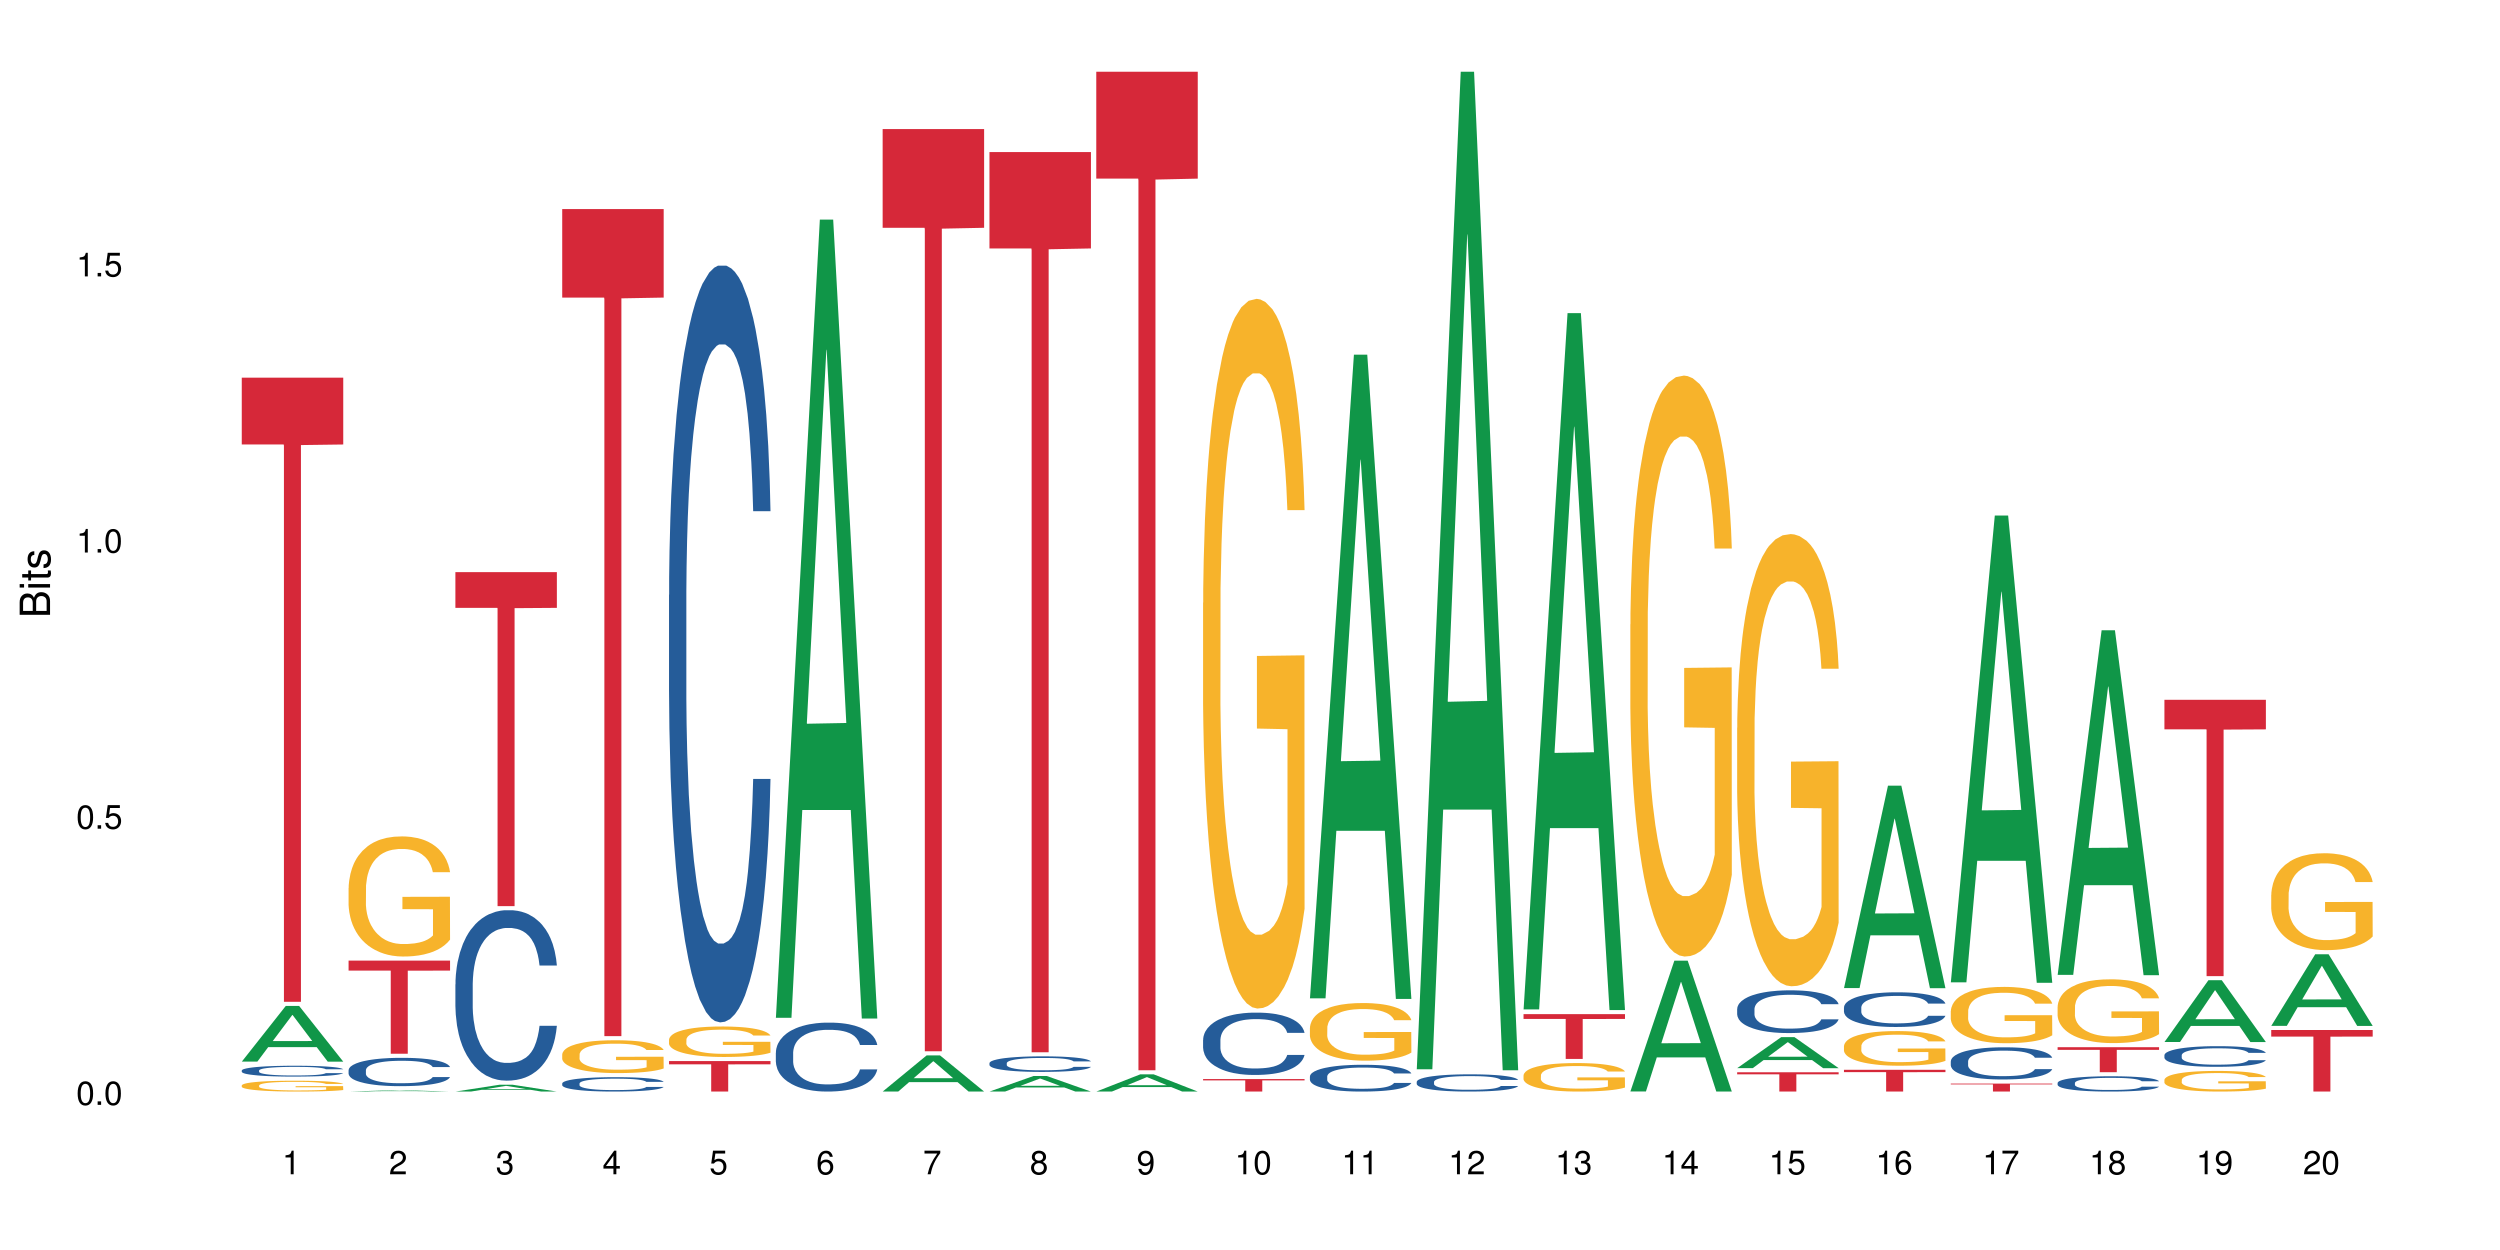 <?xml version="1.0" encoding="UTF-8"?>
<svg xmlns="http://www.w3.org/2000/svg" xmlns:xlink="http://www.w3.org/1999/xlink" width="720pt" height="360pt" viewBox="0 0 720 360" version="1.1">
<defs>
<g>
<symbol overflow="visible" id="glyph0-0">
<path style="stroke:none;" d=""/>
</symbol>
<symbol overflow="visible" id="glyph0-1">
<path style="stroke:none;" d="M 2.641 -6.797 C 2 -6.797 1.422 -6.531 1.078 -6.047 C 0.641 -5.453 0.406 -4.547 0.406 -3.297 C 0.406 -1 1.188 0.219 2.641 0.219 C 4.078 0.219 4.859 -1 4.859 -3.234 C 4.859 -4.562 4.656 -5.438 4.203 -6.047 C 3.844 -6.531 3.281 -6.797 2.641 -6.797 Z M 2.641 -6.047 C 3.547 -6.047 4 -5.125 4 -3.312 C 4 -1.375 3.562 -0.484 2.625 -0.484 C 1.734 -0.484 1.281 -1.422 1.281 -3.281 C 1.281 -5.141 1.734 -6.047 2.641 -6.047 Z M 2.641 -6.047 "/>
</symbol>
<symbol overflow="visible" id="glyph0-2">
<path style="stroke:none;" d="M 1.828 -1 L 0.828 -1 L 0.828 0 L 1.828 0 Z M 1.828 -1 "/>
</symbol>
<symbol overflow="visible" id="glyph0-3">
<path style="stroke:none;" d="M 4.562 -6.797 L 1.062 -6.797 L 0.547 -3.094 L 1.328 -3.094 C 1.719 -3.562 2.047 -3.734 2.578 -3.734 C 3.484 -3.734 4.062 -3.109 4.062 -2.094 C 4.062 -1.125 3.484 -0.531 2.578 -0.531 C 1.828 -0.531 1.375 -0.906 1.188 -1.672 L 0.328 -1.672 C 0.453 -1.109 0.547 -0.844 0.75 -0.594 C 1.125 -0.078 1.828 0.219 2.594 0.219 C 3.969 0.219 4.922 -0.781 4.922 -2.219 C 4.922 -3.562 4.031 -4.484 2.719 -4.484 C 2.25 -4.484 1.859 -4.359 1.469 -4.062 L 1.734 -5.969 L 4.562 -5.969 Z M 4.562 -6.797 "/>
</symbol>
<symbol overflow="visible" id="glyph0-4">
<path style="stroke:none;" d="M 2.484 -4.844 L 2.484 0 L 3.328 0 L 3.328 -6.797 L 2.766 -6.797 C 2.469 -5.75 2.281 -5.609 0.984 -5.453 L 0.984 -4.844 Z M 2.484 -4.844 "/>
</symbol>
<symbol overflow="visible" id="glyph0-5">
<path style="stroke:none;" d="M 4.859 -0.828 L 1.281 -0.828 C 1.359 -1.391 1.672 -1.75 2.5 -2.234 L 3.469 -2.75 C 4.406 -3.266 4.906 -3.969 4.906 -4.812 C 4.906 -5.375 4.672 -5.906 4.266 -6.266 C 3.859 -6.625 3.375 -6.797 2.719 -6.797 C 1.859 -6.797 1.219 -6.5 0.844 -5.922 C 0.609 -5.562 0.5 -5.125 0.484 -4.438 L 1.328 -4.438 C 1.359 -4.906 1.406 -5.188 1.531 -5.406 C 1.75 -5.812 2.188 -6.062 2.703 -6.062 C 3.469 -6.062 4.031 -5.516 4.031 -4.781 C 4.031 -4.25 3.719 -3.797 3.125 -3.438 L 2.234 -2.938 C 0.812 -2.141 0.406 -1.5 0.328 0 L 4.859 0 Z M 4.859 -0.828 "/>
</symbol>
<symbol overflow="visible" id="glyph0-6">
<path style="stroke:none;" d="M 2.125 -3.125 L 2.578 -3.125 C 3.516 -3.125 3.984 -2.703 3.984 -1.891 C 3.984 -1.031 3.469 -0.531 2.578 -0.531 C 1.656 -0.531 1.203 -0.984 1.156 -1.969 L 0.312 -1.969 C 0.344 -1.422 0.438 -1.078 0.609 -0.766 C 0.953 -0.109 1.625 0.219 2.547 0.219 C 3.953 0.219 4.859 -0.609 4.859 -1.906 C 4.859 -2.766 4.516 -3.25 3.703 -3.516 C 4.344 -3.766 4.656 -4.25 4.656 -4.938 C 4.656 -6.109 3.875 -6.797 2.578 -6.797 C 1.203 -6.797 0.484 -6.047 0.453 -4.609 L 1.297 -4.609 C 1.312 -5.016 1.344 -5.25 1.453 -5.453 C 1.641 -5.828 2.062 -6.062 2.594 -6.062 C 3.344 -6.062 3.797 -5.625 3.797 -4.906 C 3.797 -4.422 3.609 -4.141 3.25 -3.984 C 3.016 -3.891 2.719 -3.844 2.125 -3.844 Z M 2.125 -3.125 "/>
</symbol>
<symbol overflow="visible" id="glyph0-7">
<path style="stroke:none;" d="M 3.141 -1.625 L 3.141 0 L 3.984 0 L 3.984 -1.625 L 4.984 -1.625 L 4.984 -2.391 L 3.984 -2.391 L 3.984 -6.797 L 3.359 -6.797 L 0.266 -2.516 L 0.266 -1.625 Z M 3.141 -2.391 L 1 -2.391 L 3.141 -5.359 Z M 3.141 -2.391 "/>
</symbol>
<symbol overflow="visible" id="glyph0-8">
<path style="stroke:none;" d="M 4.781 -5.031 C 4.609 -6.141 3.891 -6.797 2.844 -6.797 C 2.094 -6.797 1.422 -6.438 1.031 -5.828 C 0.609 -5.172 0.406 -4.344 0.406 -3.094 C 0.406 -1.953 0.578 -1.234 0.984 -0.625 C 1.359 -0.078 1.953 0.219 2.703 0.219 C 3.984 0.219 4.922 -0.734 4.922 -2.078 C 4.922 -3.344 4.062 -4.234 2.844 -4.234 C 2.172 -4.234 1.641 -3.969 1.281 -3.469 C 1.281 -5.125 1.828 -6.047 2.797 -6.047 C 3.391 -6.047 3.797 -5.672 3.938 -5.031 Z M 2.734 -3.484 C 3.547 -3.484 4.062 -2.922 4.062 -2 C 4.062 -1.156 3.484 -0.531 2.703 -0.531 C 1.922 -0.531 1.328 -1.188 1.328 -2.047 C 1.328 -2.891 1.906 -3.484 2.734 -3.484 Z M 2.734 -3.484 "/>
</symbol>
<symbol overflow="visible" id="glyph0-9">
<path style="stroke:none;" d="M 4.984 -6.797 L 0.438 -6.797 L 0.438 -5.969 L 4.109 -5.969 C 2.5 -3.656 1.828 -2.234 1.328 0 L 2.219 0 C 2.594 -2.172 3.453 -4.047 4.984 -6.094 Z M 4.984 -6.797 "/>
</symbol>
<symbol overflow="visible" id="glyph0-10">
<path style="stroke:none;" d="M 3.75 -3.578 C 4.453 -4 4.688 -4.344 4.688 -4.984 C 4.688 -6.047 3.844 -6.797 2.641 -6.797 C 1.438 -6.797 0.594 -6.047 0.594 -4.984 C 0.594 -4.359 0.828 -4.016 1.516 -3.578 C 0.734 -3.203 0.359 -2.641 0.359 -1.891 C 0.359 -0.641 1.297 0.219 2.641 0.219 C 3.984 0.219 4.922 -0.641 4.922 -1.875 C 4.922 -2.641 4.531 -3.203 3.75 -3.578 Z M 2.641 -6.047 C 3.359 -6.047 3.812 -5.625 3.812 -4.969 C 3.812 -4.344 3.344 -3.922 2.641 -3.922 C 1.922 -3.922 1.453 -4.344 1.453 -4.984 C 1.453 -5.625 1.922 -6.047 2.641 -6.047 Z M 2.641 -3.203 C 3.484 -3.203 4.062 -2.672 4.062 -1.875 C 4.062 -1.062 3.484 -0.531 2.625 -0.531 C 1.797 -0.531 1.219 -1.078 1.219 -1.875 C 1.219 -2.672 1.797 -3.203 2.641 -3.203 Z M 2.641 -3.203 "/>
</symbol>
<symbol overflow="visible" id="glyph0-11">
<path style="stroke:none;" d="M 0.516 -1.547 C 0.672 -0.438 1.406 0.219 2.438 0.219 C 3.188 0.219 3.859 -0.141 4.266 -0.75 C 4.688 -1.406 4.891 -2.25 4.891 -3.484 C 4.891 -4.625 4.703 -5.359 4.312 -5.953 C 3.938 -6.5 3.344 -6.797 2.594 -6.797 C 1.297 -6.797 0.359 -5.844 0.359 -4.516 C 0.359 -3.25 1.234 -2.344 2.453 -2.344 C 3.094 -2.344 3.562 -2.578 4.016 -3.109 C 4 -1.453 3.469 -0.531 2.5 -0.531 C 1.906 -0.531 1.484 -0.906 1.359 -1.547 Z M 2.578 -6.062 C 3.375 -6.062 3.969 -5.406 3.969 -4.531 C 3.969 -3.688 3.375 -3.094 2.547 -3.094 C 1.734 -3.094 1.234 -3.672 1.234 -4.578 C 1.234 -5.438 1.797 -6.062 2.578 -6.062 Z M 2.578 -6.062 "/>
</symbol>
<symbol overflow="visible" id="glyph1-0">
<path style="stroke:none;" d=""/>
</symbol>
<symbol overflow="visible" id="glyph1-1">
<path style="stroke:none;" d="M 0 -0.953 L 0 -4.891 C 0 -5.719 -0.234 -6.344 -0.734 -6.797 C -1.188 -7.234 -1.812 -7.469 -2.5 -7.469 C -3.547 -7.469 -4.188 -7 -4.625 -5.875 C -4.984 -6.672 -5.641 -7.094 -6.531 -7.094 C -7.156 -7.094 -7.734 -6.859 -8.141 -6.391 C -8.562 -5.938 -8.75 -5.344 -8.75 -4.5 L -8.75 -0.953 Z M -4.984 -2.062 L -7.766 -2.062 L -7.766 -4.219 C -7.766 -4.844 -7.688 -5.203 -7.453 -5.5 C -7.219 -5.812 -6.859 -5.969 -6.375 -5.969 C -5.906 -5.969 -5.531 -5.812 -5.297 -5.5 C -5.062 -5.203 -4.984 -4.844 -4.984 -4.219 Z M -0.984 -2.062 L -4 -2.062 L -4 -4.781 C -4 -5.328 -3.859 -5.688 -3.578 -5.953 C -3.297 -6.219 -2.922 -6.359 -2.484 -6.359 C -2.062 -6.359 -1.688 -6.219 -1.406 -5.953 C -1.109 -5.688 -0.984 -5.328 -0.984 -4.781 Z M -0.984 -2.062 "/>
</symbol>
<symbol overflow="visible" id="glyph1-2">
<path style="stroke:none;" d="M -6.281 -1.797 L -6.281 -0.797 L 0 -0.797 L 0 -1.797 Z M -8.75 -1.797 L -8.75 -0.797 L -7.484 -0.797 L -7.484 -1.797 Z M -8.75 -1.797 "/>
</symbol>
<symbol overflow="visible" id="glyph1-3">
<path style="stroke:none;" d="M -6.281 -3.047 L -6.281 -2.016 L -8.016 -2.016 L -8.016 -1.016 L -6.281 -1.016 L -6.281 -0.172 L -5.469 -0.172 L -5.469 -1.016 L -0.719 -1.016 C -0.078 -1.016 0.281 -1.453 0.281 -2.234 C 0.281 -2.469 0.25 -2.719 0.188 -3.047 L -0.641 -3.047 C -0.609 -2.922 -0.594 -2.766 -0.594 -2.562 C -0.594 -2.141 -0.719 -2.016 -1.156 -2.016 L -5.469 -2.016 L -5.469 -3.047 Z M -6.281 -3.047 "/>
</symbol>
<symbol overflow="visible" id="glyph1-4">
<path style="stroke:none;" d="M -4.531 -5.25 C -5.766 -5.25 -6.469 -4.422 -6.469 -2.969 C -6.469 -1.516 -5.719 -0.562 -4.547 -0.562 C -3.562 -0.562 -3.094 -1.062 -2.734 -2.562 L -2.516 -3.484 C -2.344 -4.188 -2.094 -4.469 -1.625 -4.469 C -1.047 -4.469 -0.641 -3.875 -0.641 -3 C -0.641 -2.453 -0.797 -2 -1.062 -1.75 C -1.25 -1.594 -1.422 -1.531 -1.875 -1.469 L -1.875 -0.406 C -0.422 -0.453 0.281 -1.266 0.281 -2.922 C 0.281 -4.5 -0.5 -5.516 -1.719 -5.516 C -2.656 -5.516 -3.172 -4.984 -3.469 -3.734 L -3.703 -2.766 C -3.891 -1.953 -4.156 -1.609 -4.594 -1.609 C -5.172 -1.609 -5.547 -2.125 -5.547 -2.938 C -5.547 -3.75 -5.203 -4.172 -4.531 -4.203 Z M -4.531 -5.25 "/>
</symbol>
</g>
</defs>
<g id="surface33592">
<rect x="0" y="0" width="720" height="360" style="fill:rgb(100%,100%,100%);fill-opacity:1;stroke:none;"/>
<path style=" stroke:none;fill-rule:nonzero;fill:rgb(6.275%,58.824%,28.235%);fill-opacity:1;" d="M 69.629 305.738 L 69.66 305.727 L 82.305 289.703 L 86.145 289.703 L 98.855 305.754 L 94.391 305.754 L 91.203 301.566 L 77.246 301.566 L 74.125 305.738 L 69.629 305.738 L 78.59 299.832 L 89.926 299.816 L 84.273 292.324 L 84.211 292.309 L 84.148 292.355 L 78.559 299.816 L 78.59 299.832 Z M 69.629 305.738 "/>
<path style=" stroke:none;fill-rule:nonzero;fill:rgb(14.51%,36.078%,60%);fill-opacity:1;" d="M 69.629 308.297 L 69.664 308.293 L 69.664 308.223 L 69.773 308.117 L 70.02 307.977 L 70.27 307.883 L 70.914 307.715 L 71.805 307.551 L 72.73 307.426 L 73.406 307.352 L 74.012 307.293 L 75.402 307.188 L 76.293 307.133 L 77.258 307.086 L 78.434 307.039 L 79.289 307.008 L 81.211 306.965 L 82.637 306.941 L 83.742 306.934 L 86.129 306.934 L 87.555 306.945 L 88.59 306.961 L 89.73 306.984 L 90.691 307.008 L 92.367 307.07 L 93.863 307.152 L 94.543 307.199 L 95.609 307.285 L 96.43 307.371 L 97 307.445 L 97.641 307.551 L 98.211 307.68 L 98.641 307.828 L 98.855 307.949 L 93.863 307.949 L 93.613 307.836 L 93.328 307.746 L 92.793 307.629 L 92.262 307.547 L 91.512 307.465 L 90.836 307.41 L 89.906 307.355 L 89.09 307.32 L 88.234 307.293 L 87.414 307.277 L 85.844 307.262 L 84.027 307.262 L 83.352 307.266 L 81.961 307.289 L 81.211 307.309 L 80.145 307.348 L 79.395 307.387 L 78.504 307.445 L 77.898 307.492 L 77.148 307.566 L 76.613 307.633 L 76.008 307.727 L 75.652 307.797 L 75.332 307.879 L 75.047 307.973 L 74.832 308.074 L 74.691 308.18 L 74.617 308.281 L 74.617 308.723 L 74.691 308.828 L 74.867 308.949 L 75.332 309.121 L 76.008 309.273 L 76.793 309.395 L 77.543 309.48 L 77.969 309.52 L 78.539 309.566 L 79.43 309.621 L 80.715 309.68 L 81.461 309.703 L 82.602 309.727 L 83.777 309.738 L 85.348 309.738 L 86.734 309.727 L 87.664 309.711 L 88.625 309.688 L 89.945 309.641 L 90.762 309.594 L 91.477 309.539 L 92.012 309.484 L 92.367 309.438 L 92.902 309.352 L 93.328 309.254 L 93.648 309.152 L 93.863 309.055 L 98.855 309.055 L 98.641 309.172 L 98.32 309.281 L 98 309.363 L 97.5 309.465 L 96.93 309.555 L 96.109 309.652 L 95.434 309.719 L 94.543 309.793 L 93.723 309.844 L 92.832 309.895 L 91.512 309.953 L 90.656 309.98 L 89.73 310.004 L 88.625 310.027 L 87.234 310.047 L 85.738 310.059 L 84.348 310.062 L 82.852 310.059 L 81.746 310.047 L 80.285 310.02 L 78.469 309.969 L 77.148 309.914 L 76.117 309.859 L 75.227 309.801 L 74.227 309.727 L 72.945 309.598 L 72.16 309.504 L 71.625 309.422 L 71.02 309.312 L 70.59 309.211 L 70.094 309.051 L 69.734 308.848 L 69.629 308.691 Z M 69.629 308.297 "/>
<path style=" stroke:none;fill-rule:nonzero;fill:rgb(96.863%,70.196%,16.863%);fill-opacity:1;" d="M 69.629 312.582 L 69.664 312.578 L 69.664 312.523 L 69.809 312.395 L 70.164 312.215 L 70.629 312.07 L 71.125 311.957 L 71.445 311.898 L 71.98 311.812 L 72.445 311.746 L 73.621 311.621 L 75.117 311.5 L 75.938 311.449 L 76.863 311.398 L 78.184 311.344 L 78.789 311.324 L 80.641 311.281 L 82.746 311.25 L 85.062 311.242 L 86.129 311.246 L 87.59 311.258 L 89.586 311.289 L 90.727 311.316 L 91.617 311.344 L 92.547 311.383 L 93.688 311.438 L 94.754 311.508 L 95.609 311.578 L 96.465 311.664 L 97.18 311.754 L 97.785 311.855 L 98.32 311.973 L 98.641 312.074 L 98.855 312.172 L 93.898 312.172 L 93.613 312.074 L 93.293 311.996 L 92.758 311.902 L 92.227 311.832 L 91.691 311.781 L 90.691 311.707 L 89.836 311.66 L 88.77 311.621 L 87.734 311.594 L 86.559 311.578 L 85.844 311.57 L 83.957 311.57 L 82.246 311.59 L 81.246 311.613 L 80.535 311.637 L 79.535 311.68 L 78.93 311.715 L 78.574 311.738 L 77.504 311.824 L 76.793 311.906 L 76.402 311.961 L 75.902 312.047 L 75.547 312.121 L 75.152 312.238 L 74.941 312.32 L 74.656 312.516 L 74.617 313.031 L 74.727 313.141 L 74.941 313.258 L 75.227 313.359 L 75.652 313.469 L 76.078 313.551 L 76.828 313.664 L 77.469 313.738 L 77.969 313.785 L 78.93 313.863 L 79.324 313.887 L 80.25 313.938 L 81.211 313.98 L 82.387 314.012 L 83.277 314.031 L 84.703 314.047 L 86.523 314.047 L 88.66 314.027 L 90.016 314.004 L 90.941 313.98 L 91.547 313.961 L 92.297 313.93 L 92.832 313.902 L 93.328 313.871 L 93.934 313.82 L 93.934 313.141 L 85.133 313.137 L 85.133 312.816 L 98.816 312.812 L 98.855 313.93 L 98.105 314.008 L 97.18 314.082 L 96.289 314.141 L 95.359 314.188 L 94.043 314.242 L 92.973 314.277 L 91.332 314.316 L 89.836 314.344 L 88.27 314.359 L 86.879 314.367 L 85.238 314.371 L 83.777 314.363 L 82.211 314.348 L 80.961 314.324 L 79.82 314.297 L 78.684 314.258 L 77.258 314.199 L 76.328 314.152 L 75.367 314.09 L 74.406 314.02 L 73.551 313.941 L 72.98 313.883 L 72.41 313.812 L 71.805 313.727 L 71.234 313.629 L 70.805 313.543 L 70.414 313.441 L 70.129 313.348 L 69.844 313.219 L 69.699 313.117 L 69.629 313.027 Z M 69.629 312.582 "/>
<path style=" stroke:none;fill-rule:nonzero;fill:rgb(83.922%,15.686%,22.353%);fill-opacity:1;" d="M 69.629 108.773 L 98.855 108.773 L 98.855 128.012 L 86.672 128.18 L 86.672 288.523 L 81.773 288.523 L 81.773 128.352 L 81.703 128.012 L 69.629 128.012 Z M 69.629 108.773 "/>
<path style=" stroke:none;fill-rule:nonzero;fill:rgb(6.275%,58.824%,28.235%);fill-opacity:1;" d="M 100.391 314.371 L 100.422 314.371 L 113.066 313.996 L 116.91 313.996 L 129.617 314.371 L 125.152 314.371 L 121.965 314.273 L 108.012 314.273 L 104.887 314.371 L 100.391 314.371 L 109.352 314.23 L 120.688 314.23 L 115.035 314.055 L 114.973 314.055 L 114.91 314.059 L 109.32 314.23 L 109.352 314.23 Z M 100.391 314.371 "/>
<path style=" stroke:none;fill-rule:nonzero;fill:rgb(14.51%,36.078%,60%);fill-opacity:1;" d="M 100.391 308.211 L 100.426 308.203 L 100.426 308.023 L 100.535 307.738 L 100.785 307.383 L 101.031 307.137 L 101.676 306.695 L 102.566 306.27 L 103.492 305.941 L 104.168 305.75 L 104.773 305.602 L 106.164 305.324 L 107.055 305.184 L 108.02 305.055 L 109.195 304.93 L 110.051 304.855 L 111.973 304.734 L 113.398 304.684 L 114.504 304.66 L 116.895 304.66 L 118.316 304.691 L 119.352 304.727 L 120.492 304.789 L 121.453 304.855 L 123.129 305.02 L 124.625 305.227 L 125.305 305.348 L 126.371 305.578 L 127.191 305.801 L 127.762 305.996 L 128.402 306.27 L 128.973 306.605 L 129.402 306.988 L 129.617 307.309 L 124.625 307.309 L 124.375 307.008 L 124.09 306.777 L 123.559 306.473 L 123.023 306.258 L 122.273 306.039 L 121.598 305.898 L 120.672 305.758 L 119.852 305.668 L 118.996 305.602 L 118.176 305.555 L 116.609 305.512 L 114.789 305.512 L 114.113 305.527 L 112.723 305.586 L 111.973 305.637 L 110.906 305.742 L 110.156 305.84 L 109.266 305.988 L 108.66 306.113 L 107.91 306.309 L 107.375 306.48 L 106.77 306.727 L 106.414 306.914 L 106.094 307.121 L 105.809 307.367 L 105.594 307.629 L 105.453 307.902 L 105.383 308.172 L 105.383 309.328 L 105.453 309.594 L 105.629 309.91 L 106.094 310.363 L 106.77 310.758 L 107.555 311.07 L 108.305 311.293 L 108.73 311.398 L 109.301 311.52 L 110.191 311.668 L 111.477 311.816 L 112.223 311.875 L 113.363 311.938 L 114.539 311.965 L 116.109 311.965 L 117.5 311.938 L 118.426 311.898 L 119.387 311.84 L 120.707 311.711 L 121.527 311.594 L 122.238 311.449 L 122.773 311.309 L 123.129 311.191 L 123.664 310.961 L 124.09 310.707 L 124.414 310.445 L 124.625 310.191 L 129.617 310.191 L 129.402 310.488 L 129.082 310.781 L 128.762 310.996 L 128.262 311.258 L 127.691 311.488 L 126.871 311.75 L 126.195 311.922 L 125.305 312.105 L 124.484 312.25 L 123.594 312.375 L 122.273 312.523 L 121.418 312.598 L 120.492 312.668 L 119.387 312.727 L 117.996 312.777 L 116.5 312.809 L 115.109 312.816 L 113.613 312.801 L 112.508 312.77 L 111.047 312.703 L 109.23 312.57 L 107.91 312.426 L 106.879 312.285 L 105.988 312.137 L 104.988 311.938 L 103.707 311.609 L 102.922 311.355 L 102.387 311.145 L 101.781 310.855 L 101.355 310.594 L 100.855 310.176 L 100.5 309.648 L 100.391 309.238 Z M 100.391 308.211 "/>
<path style=" stroke:none;fill-rule:nonzero;fill:rgb(96.863%,70.196%,16.863%);fill-opacity:1;" d="M 100.391 255.703 L 100.426 255.672 L 100.426 255.039 L 100.57 253.617 L 100.926 251.656 L 101.391 250.047 L 101.887 248.781 L 102.211 248.117 L 102.742 247.172 L 103.207 246.477 L 104.383 245.055 L 105.879 243.727 L 106.699 243.156 L 107.625 242.621 L 108.945 242.02 L 109.551 241.801 L 111.402 241.293 L 113.508 240.977 L 115.824 240.883 L 116.895 240.914 L 118.355 241.039 L 120.348 241.387 L 121.488 241.703 L 122.383 242.02 L 123.309 242.43 L 124.449 243.062 L 125.516 243.82 L 126.371 244.578 L 127.227 245.527 L 127.941 246.539 L 128.547 247.645 L 129.082 248.973 L 129.402 250.078 L 129.617 251.184 L 124.66 251.184 L 124.375 250.078 L 124.055 249.223 L 123.523 248.184 L 122.988 247.422 L 122.453 246.824 L 121.453 246 L 120.598 245.496 L 119.531 245.055 L 118.496 244.77 L 117.32 244.578 L 116.609 244.516 L 114.719 244.516 L 113.008 244.738 L 112.012 244.992 L 111.297 245.242 L 110.301 245.719 L 109.695 246.098 L 109.336 246.348 L 108.27 247.328 L 107.555 248.215 L 107.164 248.812 L 106.664 249.762 L 106.309 250.613 L 105.914 251.879 L 105.703 252.828 L 105.418 254.977 L 105.383 260.664 L 105.488 261.863 L 105.703 263.16 L 105.988 264.297 L 106.414 265.496 L 106.844 266.414 L 107.59 267.645 L 108.23 268.469 L 108.73 269.004 L 109.695 269.855 L 110.086 270.141 L 111.012 270.711 L 111.973 271.152 L 113.152 271.531 L 114.043 271.723 L 115.469 271.879 L 117.285 271.879 L 119.422 271.691 L 120.777 271.438 L 121.703 271.184 L 122.309 270.965 L 123.059 270.617 L 123.594 270.301 L 124.09 269.953 L 124.699 269.414 L 124.699 261.863 L 115.895 261.832 L 115.895 258.293 L 129.582 258.262 L 129.617 270.617 L 128.867 271.469 L 127.941 272.289 L 127.051 272.922 L 126.125 273.461 L 124.805 274.059 L 123.734 274.438 L 122.098 274.883 L 120.598 275.164 L 119.031 275.355 L 117.641 275.449 L 116 275.48 L 114.539 275.418 L 112.973 275.23 L 111.727 274.977 L 110.586 274.66 L 109.445 274.25 L 108.02 273.586 L 107.094 273.047 L 106.129 272.387 L 105.168 271.594 L 104.312 270.742 L 103.742 270.078 L 103.172 269.32 L 102.566 268.371 L 101.996 267.297 L 101.566 266.32 L 101.176 265.211 L 100.891 264.168 L 100.605 262.746 L 100.465 261.609 L 100.391 260.633 Z M 100.391 255.703 "/>
<path style=" stroke:none;fill-rule:nonzero;fill:rgb(83.922%,15.686%,22.353%);fill-opacity:1;" d="M 100.391 276.66 L 129.617 276.66 L 129.617 279.531 L 117.438 279.559 L 117.438 303.48 L 112.535 303.48 L 112.535 279.582 L 112.465 279.531 L 100.391 279.531 Z M 100.391 276.66 "/>
<path style=" stroke:none;fill-rule:nonzero;fill:rgb(6.275%,58.824%,28.235%);fill-opacity:1;" d="M 131.152 314.367 L 131.184 314.367 L 143.832 312.41 L 147.672 312.41 L 160.379 314.371 L 155.914 314.371 L 152.73 313.859 L 138.773 313.859 L 135.648 314.367 L 131.152 314.367 L 140.113 313.648 L 151.449 313.645 L 145.797 312.73 L 145.734 312.727 L 145.672 312.734 L 140.082 313.645 L 140.113 313.648 Z M 131.152 314.367 "/>
<path style=" stroke:none;fill-rule:nonzero;fill:rgb(14.51%,36.078%,60%);fill-opacity:1;" d="M 131.152 283.504 L 131.191 283.457 L 131.191 282.383 L 131.297 280.676 L 131.547 278.523 L 131.797 277.043 L 132.438 274.395 L 133.328 271.84 L 134.254 269.863 L 134.934 268.699 L 135.539 267.801 L 136.926 266.141 L 137.82 265.289 L 138.781 264.523 L 139.957 263.762 L 140.812 263.312 L 142.738 262.598 L 144.164 262.281 L 145.266 262.148 L 147.656 262.148 L 149.082 262.328 L 150.113 262.551 L 151.254 262.91 L 152.215 263.312 L 153.891 264.301 L 155.387 265.559 L 156.066 266.273 L 157.137 267.664 L 157.953 269.012 L 158.523 270.18 L 159.168 271.84 L 159.738 273.855 L 160.164 276.145 L 160.379 278.074 L 155.387 278.074 L 155.141 276.281 L 154.855 274.891 L 154.32 273.051 L 153.785 271.75 L 153.035 270.449 L 152.359 269.594 L 151.434 268.742 L 150.613 268.203 L 149.758 267.801 L 148.938 267.531 L 147.371 267.262 L 145.551 267.262 L 144.875 267.352 L 143.484 267.711 L 142.738 268.023 L 141.668 268.652 L 140.918 269.234 L 140.027 270.133 L 139.422 270.895 L 138.672 272.062 L 138.141 273.094 L 137.535 274.574 L 137.176 275.695 L 136.855 276.953 L 136.57 278.434 L 136.355 280.004 L 136.215 281.664 L 136.145 283.277 L 136.145 290.234 L 136.215 291.848 L 136.395 293.73 L 136.855 296.469 L 137.535 298.848 L 138.316 300.73 L 139.066 302.078 L 139.492 302.703 L 140.062 303.422 L 140.953 304.32 L 142.238 305.219 L 142.984 305.578 L 144.125 305.934 L 145.301 306.113 L 146.871 306.113 L 148.262 305.934 L 149.188 305.711 L 150.148 305.352 L 151.469 304.59 L 152.289 303.871 L 153 303.02 L 153.535 302.168 L 153.891 301.449 L 154.426 300.059 L 154.855 298.531 L 155.176 296.961 L 155.387 295.438 L 160.379 295.438 L 160.164 297.23 L 159.844 298.98 L 159.523 300.281 L 159.023 301.852 L 158.453 303.242 L 157.633 304.812 L 156.957 305.844 L 156.066 306.969 L 155.246 307.82 L 154.355 308.582 L 153.035 309.48 L 152.18 309.93 L 151.254 310.332 L 150.148 310.691 L 148.758 311.004 L 147.262 311.184 L 145.871 311.23 L 144.375 311.141 L 143.27 310.961 L 141.809 310.555 L 139.992 309.75 L 138.672 308.895 L 137.641 308.043 L 136.75 307.148 L 135.75 305.934 L 134.469 303.961 L 133.684 302.438 L 133.148 301.18 L 132.543 299.43 L 132.117 297.859 L 131.617 295.348 L 131.262 292.16 L 131.152 289.695 Z M 131.152 283.504 "/>
<path style=" stroke:none;fill-rule:nonzero;fill:rgb(83.922%,15.686%,22.353%);fill-opacity:1;" d="M 131.152 164.766 L 160.379 164.766 L 160.379 175.062 L 148.199 175.152 L 148.199 260.969 L 143.297 260.969 L 143.297 175.242 L 143.227 175.062 L 131.152 175.062 Z M 131.152 164.766 "/>
<path style=" stroke:none;fill-rule:nonzero;fill:rgb(14.51%,36.078%,60%);fill-opacity:1;" d="M 161.918 312.031 L 161.953 312.027 L 161.953 311.938 L 162.059 311.793 L 162.309 311.613 L 162.559 311.488 L 163.199 311.262 L 164.09 311.047 L 165.016 310.883 L 165.695 310.781 L 166.301 310.707 L 167.691 310.566 L 168.582 310.496 L 169.543 310.43 L 170.719 310.367 L 171.574 310.328 L 173.5 310.27 L 174.926 310.242 L 176.031 310.23 L 178.418 310.23 L 179.844 310.246 L 180.875 310.266 L 182.016 310.293 L 182.98 310.328 L 184.652 310.414 L 186.152 310.52 L 186.828 310.578 L 187.898 310.695 L 188.719 310.809 L 189.289 310.906 L 189.93 311.047 L 190.5 311.219 L 190.926 311.41 L 191.141 311.574 L 186.152 311.574 L 185.902 311.422 L 185.617 311.305 L 185.082 311.148 L 184.547 311.039 L 183.797 310.93 L 183.121 310.859 L 182.195 310.785 L 181.375 310.742 L 180.52 310.707 L 179.699 310.684 L 178.133 310.66 L 176.316 310.66 L 175.637 310.668 L 174.246 310.699 L 173.5 310.727 L 172.43 310.777 L 171.68 310.828 L 170.789 310.902 L 170.184 310.969 L 169.438 311.066 L 168.902 311.152 L 168.297 311.277 L 167.938 311.375 L 167.617 311.48 L 167.332 311.605 L 167.121 311.738 L 166.977 311.875 L 166.906 312.012 L 166.906 312.598 L 166.977 312.734 L 167.156 312.895 L 167.617 313.125 L 168.297 313.324 L 169.078 313.484 L 169.828 313.598 L 170.254 313.652 L 170.824 313.711 L 171.719 313.789 L 173 313.863 L 173.75 313.895 L 174.891 313.926 L 176.066 313.938 L 177.633 313.938 L 179.023 313.926 L 179.949 313.906 L 180.91 313.875 L 182.23 313.812 L 183.051 313.75 L 183.762 313.68 L 184.297 313.605 L 184.652 313.547 L 185.188 313.43 L 185.617 313.301 L 185.938 313.168 L 186.152 313.039 L 191.141 313.039 L 190.926 313.191 L 190.605 313.336 L 190.285 313.445 L 189.785 313.578 L 189.215 313.695 L 188.395 313.828 L 187.719 313.918 L 186.828 314.012 L 186.008 314.082 L 185.117 314.148 L 183.797 314.223 L 182.945 314.262 L 182.016 314.297 L 180.91 314.324 L 179.523 314.352 L 178.023 314.367 L 176.637 314.371 L 175.137 314.363 L 174.035 314.348 L 172.574 314.312 L 170.754 314.246 L 169.438 314.176 L 168.402 314.102 L 167.512 314.027 L 166.516 313.926 L 165.23 313.758 L 164.445 313.629 L 163.91 313.523 L 163.305 313.375 L 162.879 313.242 L 162.379 313.031 L 162.023 312.762 L 161.918 312.555 Z M 161.918 312.031 "/>
<path style=" stroke:none;fill-rule:nonzero;fill:rgb(96.863%,70.196%,16.863%);fill-opacity:1;" d="M 161.918 303.645 L 161.953 303.633 L 161.953 303.461 L 162.094 303.074 L 162.449 302.535 L 162.914 302.098 L 163.414 301.75 L 163.734 301.57 L 164.27 301.309 L 164.73 301.121 L 165.906 300.73 L 167.406 300.367 L 168.223 300.215 L 169.152 300.066 L 170.469 299.902 L 171.074 299.84 L 172.93 299.703 L 175.031 299.617 L 177.348 299.59 L 178.418 299.602 L 179.879 299.633 L 181.875 299.73 L 183.016 299.816 L 183.906 299.902 L 184.832 300.016 L 185.973 300.188 L 187.043 300.395 L 187.898 300.602 L 188.754 300.859 L 189.465 301.137 L 190.07 301.441 L 190.605 301.801 L 190.926 302.105 L 191.141 302.406 L 186.188 302.406 L 185.902 302.105 L 185.582 301.871 L 185.047 301.586 L 184.512 301.379 L 183.977 301.215 L 182.98 300.992 L 182.125 300.852 L 181.055 300.73 L 180.02 300.652 L 178.844 300.602 L 178.133 300.586 L 176.242 300.586 L 174.531 300.645 L 173.535 300.715 L 172.82 300.785 L 171.824 300.914 L 171.219 301.016 L 170.863 301.086 L 169.793 301.352 L 169.078 301.594 L 168.688 301.758 L 168.188 302.02 L 167.832 302.25 L 167.441 302.598 L 167.227 302.855 L 166.941 303.445 L 166.906 305 L 167.012 305.328 L 167.227 305.684 L 167.512 305.992 L 167.938 306.32 L 168.367 306.57 L 169.117 306.91 L 169.758 307.133 L 170.254 307.281 L 171.219 307.512 L 171.609 307.59 L 172.535 307.746 L 173.5 307.867 L 174.676 307.973 L 175.566 308.023 L 176.992 308.066 L 178.809 308.066 L 180.949 308.016 L 182.301 307.945 L 183.227 307.875 L 183.836 307.816 L 184.582 307.719 L 185.117 307.633 L 185.617 307.539 L 186.223 307.391 L 186.223 305.328 L 177.418 305.32 L 177.418 304.352 L 191.105 304.344 L 191.141 307.719 L 190.391 307.953 L 189.465 308.18 L 188.574 308.352 L 187.648 308.496 L 186.328 308.664 L 185.262 308.766 L 183.621 308.887 L 182.125 308.965 L 180.555 309.016 L 179.164 309.043 L 177.527 309.051 L 176.066 309.035 L 174.496 308.98 L 173.25 308.914 L 172.109 308.828 L 170.969 308.715 L 169.543 308.531 L 168.617 308.387 L 167.652 308.203 L 166.691 307.988 L 165.836 307.754 L 165.266 307.574 L 164.695 307.367 L 164.09 307.105 L 163.52 306.812 L 163.094 306.547 L 162.699 306.242 L 162.414 305.957 L 162.129 305.57 L 161.988 305.258 L 161.918 304.992 Z M 161.918 303.645 "/>
<path style=" stroke:none;fill-rule:nonzero;fill:rgb(83.922%,15.686%,22.353%);fill-opacity:1;" d="M 161.918 60.203 L 191.141 60.203 L 191.141 85.703 L 178.961 85.926 L 178.961 298.41 L 174.059 298.41 L 174.059 86.148 L 173.988 85.703 L 161.918 85.703 Z M 161.918 60.203 "/>
<path style=" stroke:none;fill-rule:nonzero;fill:rgb(14.51%,36.078%,60%);fill-opacity:1;" d="M 192.68 171.332 L 192.715 171.133 L 192.715 166.352 L 192.82 158.781 L 193.07 149.219 L 193.32 142.645 L 193.961 130.891 L 194.852 119.535 L 195.777 110.77 L 196.457 105.59 L 197.062 101.605 L 198.453 94.234 L 199.344 90.449 L 200.305 87.062 L 201.48 83.676 L 202.336 81.684 L 204.262 78.496 L 205.688 77.102 L 206.793 76.504 L 209.18 76.504 L 210.605 77.301 L 211.637 78.297 L 212.777 79.891 L 213.742 81.684 L 215.418 86.066 L 216.914 91.645 L 217.59 94.832 L 218.66 101.008 L 219.48 106.984 L 220.051 112.164 L 220.691 119.535 L 221.262 128.5 L 221.688 138.66 L 221.902 147.227 L 216.914 147.227 L 216.664 139.258 L 216.379 133.082 L 215.844 124.914 L 215.309 119.137 L 214.562 113.359 L 213.883 109.574 L 212.957 105.789 L 212.137 103.398 L 211.281 101.605 L 210.461 100.41 L 208.895 99.215 L 207.078 99.215 L 206.398 99.613 L 205.008 101.207 L 204.262 102.602 L 203.191 105.391 L 202.445 107.98 L 201.551 111.965 L 200.945 115.352 L 200.199 120.531 L 199.664 125.113 L 199.059 131.688 L 198.703 136.668 L 198.379 142.246 L 198.094 148.82 L 197.883 155.793 L 197.738 163.164 L 197.668 170.336 L 197.668 201.215 L 197.738 208.387 L 197.918 216.754 L 198.379 228.906 L 199.059 239.465 L 199.844 247.832 L 200.59 253.809 L 201.02 256.598 L 201.59 259.785 L 202.48 263.77 L 203.762 267.754 L 204.512 269.348 L 205.652 270.941 L 206.828 271.738 L 208.395 271.738 L 209.785 270.941 L 210.711 269.945 L 211.676 268.352 L 212.992 264.965 L 213.812 261.777 L 214.523 257.992 L 215.059 254.207 L 215.418 251.02 L 215.949 244.844 L 216.379 238.07 L 216.699 231.098 L 216.914 224.324 L 221.902 224.324 L 221.688 232.293 L 221.367 240.062 L 221.047 245.84 L 220.547 252.812 L 219.977 258.988 L 219.16 265.961 L 218.48 270.543 L 217.59 275.523 L 216.77 279.309 L 215.879 282.695 L 214.562 286.68 L 213.707 288.672 L 212.777 290.465 L 211.676 292.059 L 210.285 293.453 L 208.789 294.25 L 207.398 294.449 L 205.902 294.051 L 204.797 293.254 L 203.336 291.461 L 201.516 287.875 L 200.199 284.09 L 199.164 280.305 L 198.273 276.32 L 197.277 270.941 L 195.992 262.176 L 195.207 255.402 L 194.676 249.824 L 194.07 242.055 L 193.641 235.082 L 193.141 223.926 L 192.785 209.781 L 192.68 198.824 Z M 192.68 171.332 "/>
<path style=" stroke:none;fill-rule:nonzero;fill:rgb(96.863%,70.196%,16.863%);fill-opacity:1;" d="M 192.68 299.391 L 192.715 299.383 L 192.715 299.223 L 192.855 298.859 L 193.215 298.363 L 193.676 297.957 L 194.176 297.633 L 194.496 297.465 L 195.031 297.227 L 195.492 297.051 L 196.672 296.688 L 198.168 296.352 L 198.988 296.207 L 199.914 296.07 L 201.23 295.918 L 201.836 295.863 L 203.691 295.734 L 205.793 295.652 L 208.109 295.629 L 209.18 295.637 L 210.641 295.668 L 212.637 295.758 L 213.777 295.84 L 214.668 295.918 L 215.594 296.023 L 216.734 296.184 L 217.805 296.375 L 218.66 296.566 L 219.516 296.809 L 220.227 297.066 L 220.832 297.344 L 221.367 297.684 L 221.688 297.965 L 221.902 298.242 L 216.949 298.242 L 216.664 297.965 L 216.344 297.746 L 215.809 297.48 L 215.273 297.289 L 214.738 297.137 L 213.742 296.93 L 212.887 296.801 L 211.816 296.688 L 210.785 296.617 L 209.605 296.566 L 208.895 296.551 L 207.004 296.551 L 205.293 296.609 L 204.297 296.672 L 203.586 296.734 L 202.586 296.855 L 201.98 296.953 L 201.625 297.016 L 200.555 297.266 L 199.844 297.488 L 199.449 297.641 L 198.949 297.883 L 198.594 298.098 L 198.203 298.422 L 197.988 298.66 L 197.703 299.207 L 197.668 300.648 L 197.773 300.953 L 197.988 301.281 L 198.273 301.57 L 198.703 301.875 L 199.129 302.109 L 199.879 302.422 L 200.52 302.629 L 201.02 302.766 L 201.98 302.984 L 202.371 303.055 L 203.301 303.199 L 204.262 303.312 L 205.438 303.406 L 206.328 303.457 L 207.754 303.496 L 209.57 303.496 L 211.711 303.449 L 213.062 303.383 L 213.992 303.32 L 214.598 303.262 L 215.344 303.176 L 215.879 303.094 L 216.379 303.008 L 216.984 302.871 L 216.984 300.953 L 208.18 300.945 L 208.18 300.047 L 221.867 300.039 L 221.902 303.176 L 221.152 303.391 L 220.227 303.602 L 219.336 303.762 L 218.41 303.898 L 217.09 304.051 L 216.023 304.145 L 214.383 304.258 L 212.887 304.332 L 211.316 304.379 L 209.93 304.402 L 208.289 304.41 L 206.828 304.395 L 205.258 304.348 L 204.012 304.281 L 202.871 304.203 L 201.73 304.098 L 200.305 303.93 L 199.379 303.793 L 198.418 303.625 L 197.453 303.426 L 196.598 303.207 L 196.027 303.039 L 195.457 302.848 L 194.852 302.605 L 194.281 302.332 L 193.855 302.086 L 193.461 301.805 L 193.176 301.539 L 192.891 301.18 L 192.75 300.891 L 192.68 300.641 Z M 192.68 299.391 "/>
<path style=" stroke:none;fill-rule:nonzero;fill:rgb(83.922%,15.686%,22.353%);fill-opacity:1;" d="M 192.68 305.59 L 221.902 305.59 L 221.902 306.531 L 209.723 306.539 L 209.723 314.371 L 204.824 314.371 L 204.824 306.547 L 204.75 306.531 L 192.68 306.531 Z M 192.68 305.59 "/>
<path style=" stroke:none;fill-rule:nonzero;fill:rgb(6.275%,58.824%,28.235%);fill-opacity:1;" d="M 223.441 293.129 L 223.473 292.914 L 236.117 63.246 L 239.957 63.246 L 252.664 293.344 L 248.199 293.344 L 245.016 233.281 L 231.059 233.281 L 227.938 293.129 L 223.441 293.129 L 232.402 208.438 L 243.734 208.219 L 238.086 100.84 L 238.023 100.625 L 237.961 101.273 L 232.371 208.219 L 232.402 208.438 Z M 223.441 293.129 "/>
<path style=" stroke:none;fill-rule:nonzero;fill:rgb(14.51%,36.078%,60%);fill-opacity:1;" d="M 223.441 303.16 L 223.477 303.141 L 223.477 302.707 L 223.582 302.016 L 223.832 301.145 L 224.082 300.547 L 224.723 299.477 L 225.613 298.441 L 226.543 297.645 L 227.219 297.172 L 227.824 296.812 L 229.215 296.141 L 230.105 295.793 L 231.066 295.488 L 232.242 295.18 L 233.098 294.996 L 235.023 294.707 L 236.449 294.578 L 237.555 294.523 L 239.941 294.523 L 241.367 294.598 L 242.402 294.688 L 243.543 294.832 L 244.504 294.996 L 246.18 295.395 L 247.676 295.902 L 248.352 296.195 L 249.422 296.758 L 250.242 297.301 L 250.812 297.773 L 251.453 298.441 L 252.023 299.258 L 252.449 300.184 L 252.664 300.965 L 247.676 300.965 L 247.426 300.238 L 247.141 299.676 L 246.605 298.934 L 246.07 298.406 L 245.324 297.883 L 244.645 297.535 L 243.719 297.191 L 242.898 296.973 L 242.043 296.812 L 241.227 296.703 L 239.656 296.594 L 237.84 296.594 L 237.16 296.629 L 235.773 296.773 L 235.023 296.902 L 233.953 297.156 L 233.207 297.391 L 232.316 297.754 L 231.711 298.062 L 230.961 298.535 L 230.426 298.953 L 229.82 299.551 L 229.465 300.004 L 229.145 300.512 L 228.859 301.109 L 228.645 301.746 L 228.5 302.418 L 228.43 303.07 L 228.43 305.883 L 228.5 306.535 L 228.68 307.297 L 229.145 308.402 L 229.82 309.363 L 230.605 310.125 L 231.352 310.672 L 231.781 310.926 L 232.352 311.215 L 233.242 311.578 L 234.523 311.941 L 235.273 312.086 L 236.414 312.23 L 237.59 312.301 L 239.156 312.301 L 240.547 312.23 L 241.473 312.141 L 242.438 311.996 L 243.754 311.688 L 244.574 311.395 L 245.289 311.051 L 245.82 310.707 L 246.18 310.418 L 246.715 309.855 L 247.141 309.238 L 247.461 308.602 L 247.676 307.984 L 252.664 307.984 L 252.449 308.711 L 252.129 309.418 L 251.809 309.945 L 251.312 310.578 L 250.742 311.141 L 249.922 311.777 L 249.242 312.195 L 248.352 312.648 L 247.531 312.992 L 246.641 313.301 L 245.324 313.664 L 244.469 313.844 L 243.543 314.008 L 242.438 314.152 L 241.047 314.281 L 239.551 314.352 L 238.16 314.371 L 236.664 314.336 L 235.559 314.262 L 234.098 314.098 L 232.281 313.773 L 230.961 313.426 L 229.926 313.082 L 229.035 312.719 L 228.039 312.23 L 226.754 311.434 L 225.973 310.816 L 225.438 310.309 L 224.832 309.602 L 224.402 308.965 L 223.902 307.949 L 223.547 306.66 L 223.441 305.664 Z M 223.441 303.16 "/>
<path style=" stroke:none;fill-rule:nonzero;fill:rgb(6.275%,58.824%,28.235%);fill-opacity:1;" d="M 254.203 314.359 L 254.234 314.352 L 266.879 303.949 L 270.719 303.949 L 283.426 314.371 L 278.961 314.371 L 275.777 311.652 L 261.82 311.652 L 258.699 314.359 L 254.203 314.359 L 263.164 310.527 L 274.496 310.516 L 268.848 305.652 L 268.785 305.645 L 268.723 305.672 L 263.133 310.516 L 263.164 310.527 Z M 254.203 314.359 "/>
<path style=" stroke:none;fill-rule:nonzero;fill:rgb(83.922%,15.686%,22.353%);fill-opacity:1;" d="M 254.203 37.172 L 283.426 37.172 L 283.426 65.602 L 271.246 65.852 L 271.246 302.773 L 266.348 302.773 L 266.348 66.102 L 266.277 65.602 L 254.203 65.602 Z M 254.203 37.172 "/>
<path style=" stroke:none;fill-rule:nonzero;fill:rgb(6.275%,58.824%,28.235%);fill-opacity:1;" d="M 284.965 314.367 L 284.996 314.363 L 297.641 309.891 L 301.48 309.891 L 314.191 314.371 L 309.727 314.371 L 306.539 313.199 L 292.582 313.199 L 289.461 314.367 L 284.965 314.367 L 293.926 312.715 L 305.262 312.711 L 299.609 310.621 L 299.547 310.617 L 299.484 310.629 L 293.895 312.711 L 293.926 312.715 Z M 284.965 314.367 "/>
<path style=" stroke:none;fill-rule:nonzero;fill:rgb(14.51%,36.078%,60%);fill-opacity:1;" d="M 284.965 306.176 L 285 306.172 L 285 306.074 L 285.109 305.918 L 285.355 305.723 L 285.605 305.586 L 286.25 305.344 L 287.141 305.113 L 288.066 304.934 L 288.742 304.824 L 289.348 304.742 L 290.738 304.594 L 291.629 304.516 L 292.594 304.445 L 293.77 304.375 L 294.625 304.332 L 296.547 304.27 L 297.973 304.238 L 299.078 304.227 L 301.465 304.227 L 302.891 304.242 L 303.926 304.266 L 305.066 304.297 L 306.027 304.332 L 307.703 304.426 L 309.199 304.539 L 309.879 304.605 L 310.945 304.73 L 311.766 304.855 L 312.336 304.961 L 312.977 305.113 L 313.547 305.297 L 313.977 305.504 L 314.191 305.68 L 309.199 305.68 L 308.949 305.52 L 308.664 305.391 L 308.133 305.223 L 307.598 305.105 L 306.848 304.984 L 306.172 304.906 L 305.242 304.828 L 304.426 304.781 L 303.57 304.742 L 302.75 304.719 L 301.18 304.695 L 299.363 304.695 L 298.688 304.703 L 297.297 304.734 L 296.547 304.766 L 295.48 304.82 L 294.73 304.875 L 293.84 304.957 L 293.234 305.027 L 292.484 305.133 L 291.949 305.227 L 291.344 305.363 L 290.988 305.465 L 290.668 305.578 L 290.383 305.715 L 290.168 305.859 L 290.027 306.008 L 289.953 306.156 L 289.953 306.793 L 290.027 306.938 L 290.203 307.113 L 290.668 307.359 L 291.344 307.578 L 292.129 307.75 L 292.879 307.875 L 293.305 307.93 L 293.875 307.996 L 294.766 308.078 L 296.051 308.16 L 296.797 308.191 L 297.938 308.227 L 299.113 308.242 L 300.684 308.242 L 302.07 308.227 L 303 308.207 L 303.961 308.172 L 305.281 308.102 L 306.098 308.039 L 306.812 307.961 L 307.348 307.883 L 307.703 307.816 L 308.238 307.688 L 308.664 307.551 L 308.984 307.406 L 309.199 307.266 L 314.191 307.266 L 313.977 307.43 L 313.656 307.59 L 313.336 307.711 L 312.836 307.852 L 312.266 307.98 L 311.445 308.125 L 310.77 308.219 L 309.879 308.32 L 309.059 308.398 L 308.168 308.469 L 306.848 308.551 L 305.992 308.59 L 305.066 308.629 L 303.961 308.66 L 302.57 308.688 L 301.074 308.707 L 299.684 308.711 L 298.188 308.699 L 297.082 308.684 L 295.621 308.648 L 293.805 308.574 L 292.484 308.496 L 291.453 308.418 L 290.562 308.336 L 289.562 308.227 L 288.281 308.047 L 287.496 307.906 L 286.961 307.793 L 286.355 307.633 L 285.926 307.488 L 285.43 307.258 L 285.074 306.969 L 284.965 306.742 Z M 284.965 306.176 "/>
<path style=" stroke:none;fill-rule:nonzero;fill:rgb(83.922%,15.686%,22.353%);fill-opacity:1;" d="M 284.965 43.801 L 314.191 43.801 L 314.191 71.551 L 302.012 71.793 L 302.012 303.047 L 297.109 303.047 L 297.109 72.035 L 297.039 71.551 L 284.965 71.551 Z M 284.965 43.801 "/>
<path style=" stroke:none;fill-rule:nonzero;fill:rgb(6.275%,58.824%,28.235%);fill-opacity:1;" d="M 315.727 314.367 L 315.758 314.363 L 328.402 309.406 L 332.246 309.406 L 344.953 314.371 L 340.488 314.371 L 337.301 313.074 L 323.348 313.074 L 320.223 314.367 L 315.727 314.367 L 324.688 312.539 L 336.023 312.535 L 330.371 310.219 L 330.309 310.215 L 330.246 310.227 L 324.656 312.535 L 324.688 312.539 Z M 315.727 314.367 "/>
<path style=" stroke:none;fill-rule:nonzero;fill:rgb(83.922%,15.686%,22.353%);fill-opacity:1;" d="M 315.727 20.664 L 344.953 20.664 L 344.953 51.445 L 332.773 51.715 L 332.773 308.227 L 327.871 308.227 L 327.871 51.984 L 327.801 51.445 L 315.727 51.445 Z M 315.727 20.664 "/>
<path style=" stroke:none;fill-rule:nonzero;fill:rgb(14.51%,36.078%,60%);fill-opacity:1;" d="M 346.488 299.453 L 346.527 299.438 L 346.527 299.043 L 346.633 298.418 L 346.883 297.633 L 347.133 297.09 L 347.773 296.125 L 348.664 295.188 L 349.59 294.465 L 350.27 294.039 L 350.875 293.711 L 352.262 293.105 L 353.156 292.793 L 354.117 292.516 L 355.293 292.234 L 356.148 292.07 L 358.074 291.809 L 359.5 291.695 L 360.602 291.645 L 362.992 291.645 L 364.418 291.711 L 365.449 291.793 L 366.59 291.926 L 367.555 292.07 L 369.227 292.434 L 370.727 292.891 L 371.402 293.156 L 372.473 293.664 L 373.289 294.156 L 373.859 294.582 L 374.504 295.188 L 375.074 295.926 L 375.5 296.762 L 375.715 297.469 L 370.727 297.469 L 370.477 296.812 L 370.191 296.305 L 369.656 295.633 L 369.121 295.156 L 368.371 294.68 L 367.695 294.367 L 366.77 294.059 L 365.949 293.859 L 365.094 293.711 L 364.273 293.613 L 362.707 293.516 L 360.887 293.516 L 360.211 293.547 L 358.82 293.68 L 358.074 293.793 L 357.004 294.023 L 356.254 294.238 L 355.363 294.566 L 354.758 294.844 L 354.012 295.27 L 353.477 295.648 L 352.871 296.188 L 352.512 296.598 L 352.191 297.059 L 351.906 297.598 L 351.691 298.172 L 351.551 298.781 L 351.48 299.371 L 351.48 301.914 L 351.551 302.504 L 351.73 303.191 L 352.191 304.191 L 352.871 305.062 L 353.652 305.75 L 354.402 306.242 L 354.828 306.473 L 355.398 306.734 L 356.289 307.062 L 357.574 307.391 L 358.32 307.523 L 359.461 307.652 L 360.641 307.719 L 362.207 307.719 L 363.598 307.652 L 364.523 307.57 L 365.484 307.441 L 366.805 307.164 L 367.625 306.898 L 368.336 306.59 L 368.871 306.277 L 369.227 306.016 L 369.762 305.504 L 370.191 304.949 L 370.512 304.375 L 370.727 303.816 L 375.715 303.816 L 375.5 304.473 L 375.18 305.113 L 374.859 305.586 L 374.359 306.16 L 373.789 306.672 L 372.969 307.246 L 372.293 307.621 L 371.402 308.031 L 370.582 308.344 L 369.691 308.621 L 368.371 308.949 L 367.516 309.113 L 366.59 309.262 L 365.484 309.395 L 364.098 309.508 L 362.598 309.574 L 361.207 309.59 L 359.711 309.559 L 358.605 309.492 L 357.145 309.344 L 355.328 309.047 L 354.012 308.738 L 352.977 308.426 L 352.086 308.098 L 351.086 307.652 L 349.805 306.934 L 349.02 306.375 L 348.484 305.914 L 347.879 305.277 L 347.453 304.703 L 346.953 303.785 L 346.598 302.617 L 346.488 301.715 Z M 346.488 299.453 "/>
<path style=" stroke:none;fill-rule:nonzero;fill:rgb(96.863%,70.196%,16.863%);fill-opacity:1;" d="M 346.488 173.613 L 346.527 173.426 L 346.527 169.691 L 346.668 161.293 L 347.023 149.719 L 347.488 140.199 L 347.988 132.73 L 348.309 128.812 L 348.844 123.211 L 349.305 119.105 L 350.48 110.707 L 351.977 102.867 L 352.797 99.504 L 353.727 96.332 L 355.043 92.785 L 355.648 91.48 L 357.504 88.492 L 359.605 86.625 L 361.922 86.066 L 362.992 86.25 L 364.453 87 L 366.449 89.051 L 367.59 90.918 L 368.48 92.785 L 369.406 95.211 L 370.547 98.945 L 371.617 103.426 L 372.473 107.906 L 373.328 113.504 L 374.039 119.48 L 374.645 126.012 L 375.18 133.852 L 375.5 140.387 L 375.715 146.918 L 370.762 146.918 L 370.477 140.387 L 370.156 135.344 L 369.621 129.184 L 369.086 124.707 L 368.551 121.16 L 367.555 116.305 L 366.699 113.32 L 365.629 110.707 L 364.594 109.023 L 363.418 107.906 L 362.707 107.531 L 360.816 107.531 L 359.105 108.84 L 358.109 110.332 L 357.395 111.824 L 356.398 114.625 L 355.793 116.867 L 355.434 118.359 L 354.367 124.145 L 353.652 129.371 L 353.262 132.918 L 352.762 138.52 L 352.406 143.559 L 352.016 151.027 L 351.801 156.625 L 351.516 169.32 L 351.48 202.918 L 351.586 210.012 L 351.801 217.664 L 352.086 224.387 L 352.512 231.48 L 352.941 236.891 L 353.688 244.172 L 354.332 249.027 L 354.828 252.199 L 355.793 257.238 L 356.184 258.918 L 357.109 262.277 L 358.074 264.891 L 359.25 267.133 L 360.141 268.254 L 361.566 269.188 L 363.383 269.188 L 365.52 268.066 L 366.875 266.574 L 367.801 265.078 L 368.406 263.773 L 369.156 261.719 L 369.691 259.852 L 370.191 257.801 L 370.797 254.625 L 370.797 210.012 L 361.992 209.824 L 361.992 188.918 L 375.68 188.73 L 375.715 261.719 L 374.965 266.758 L 374.039 271.613 L 373.148 275.348 L 372.223 278.52 L 370.902 282.066 L 369.832 284.305 L 368.195 286.918 L 366.699 288.598 L 365.129 289.719 L 363.738 290.281 L 362.102 290.465 L 360.641 290.094 L 359.07 288.973 L 357.824 287.48 L 356.684 285.613 L 355.543 283.188 L 354.117 279.266 L 353.191 276.094 L 352.227 272.172 L 351.266 267.508 L 350.41 262.465 L 349.84 258.547 L 349.27 254.066 L 348.664 248.465 L 348.094 242.117 L 347.668 236.332 L 347.273 229.801 L 346.988 223.641 L 346.703 215.238 L 346.562 208.52 L 346.488 202.73 Z M 346.488 173.613 "/>
<path style=" stroke:none;fill-rule:nonzero;fill:rgb(83.922%,15.686%,22.353%);fill-opacity:1;" d="M 346.488 310.77 L 375.715 310.77 L 375.715 311.156 L 363.535 311.156 L 363.535 314.371 L 358.633 314.371 L 358.633 311.16 L 358.562 311.156 L 346.488 311.156 Z M 346.488 310.77 "/>
<path style=" stroke:none;fill-rule:nonzero;fill:rgb(6.275%,58.824%,28.235%);fill-opacity:1;" d="M 377.254 287.52 L 377.285 287.348 L 389.93 102.145 L 393.77 102.145 L 406.477 287.695 L 402.012 287.695 L 398.828 239.262 L 384.871 239.262 L 381.75 287.52 L 377.254 287.52 L 386.215 219.223 L 397.547 219.051 L 391.895 132.461 L 391.832 132.285 L 391.77 132.809 L 386.184 219.051 L 386.215 219.223 Z M 377.254 287.52 "/>
<path style=" stroke:none;fill-rule:nonzero;fill:rgb(14.51%,36.078%,60%);fill-opacity:1;" d="M 377.254 310.016 L 377.289 310.008 L 377.289 309.836 L 377.395 309.57 L 377.645 309.23 L 377.895 309 L 378.535 308.582 L 379.426 308.18 L 380.352 307.871 L 381.031 307.688 L 381.637 307.547 L 383.027 307.285 L 383.918 307.152 L 384.879 307.031 L 386.055 306.91 L 386.91 306.84 L 388.836 306.73 L 390.262 306.68 L 391.367 306.66 L 393.754 306.66 L 395.18 306.688 L 396.211 306.723 L 397.352 306.777 L 398.316 306.84 L 399.988 306.996 L 401.488 307.195 L 402.164 307.309 L 403.234 307.527 L 404.055 307.738 L 404.625 307.922 L 405.266 308.18 L 405.836 308.5 L 406.262 308.859 L 406.477 309.16 L 401.488 309.16 L 401.238 308.879 L 400.953 308.66 L 400.418 308.371 L 399.883 308.168 L 399.133 307.961 L 398.457 307.828 L 397.531 307.695 L 396.711 307.609 L 395.855 307.547 L 395.035 307.504 L 393.469 307.461 L 391.652 307.461 L 390.973 307.477 L 389.582 307.531 L 388.836 307.582 L 387.766 307.68 L 387.016 307.773 L 386.125 307.914 L 385.52 308.031 L 384.773 308.215 L 384.238 308.379 L 383.633 308.609 L 383.273 308.789 L 382.953 308.984 L 382.668 309.219 L 382.457 309.465 L 382.312 309.727 L 382.242 309.98 L 382.242 311.07 L 382.312 311.324 L 382.492 311.621 L 382.953 312.051 L 383.633 312.426 L 384.414 312.723 L 385.164 312.934 L 385.594 313.031 L 386.16 313.145 L 387.055 313.285 L 388.336 313.426 L 389.086 313.48 L 390.227 313.539 L 391.402 313.566 L 392.969 313.566 L 394.359 313.539 L 395.285 313.504 L 396.246 313.445 L 397.566 313.328 L 398.387 313.215 L 399.098 313.082 L 399.633 312.945 L 399.988 312.832 L 400.523 312.617 L 400.953 312.375 L 401.273 312.129 L 401.488 311.891 L 406.477 311.891 L 406.262 312.172 L 405.941 312.445 L 405.621 312.652 L 405.121 312.898 L 404.551 313.117 L 403.73 313.363 L 403.055 313.523 L 402.164 313.699 L 401.344 313.836 L 400.453 313.953 L 399.133 314.098 L 398.281 314.168 L 397.352 314.23 L 396.246 314.285 L 394.859 314.336 L 393.359 314.363 L 391.973 314.371 L 390.473 314.355 L 389.371 314.328 L 387.91 314.266 L 386.09 314.137 L 384.773 314.004 L 383.738 313.871 L 382.848 313.73 L 381.852 313.539 L 380.566 313.23 L 379.781 312.988 L 379.246 312.793 L 378.641 312.516 L 378.215 312.27 L 377.715 311.875 L 377.359 311.375 L 377.254 310.988 Z M 377.254 310.016 "/>
<path style=" stroke:none;fill-rule:nonzero;fill:rgb(96.863%,70.196%,16.863%);fill-opacity:1;" d="M 377.254 295.984 L 377.289 295.973 L 377.289 295.668 L 377.43 294.984 L 377.785 294.047 L 378.25 293.273 L 378.75 292.664 L 379.07 292.348 L 379.605 291.891 L 380.066 291.559 L 381.242 290.875 L 382.742 290.238 L 383.559 289.965 L 384.488 289.707 L 385.805 289.422 L 386.41 289.312 L 388.266 289.07 L 390.367 288.918 L 392.684 288.875 L 393.754 288.891 L 395.215 288.949 L 397.211 289.117 L 398.352 289.27 L 399.242 289.422 L 400.168 289.617 L 401.309 289.922 L 402.379 290.285 L 403.234 290.648 L 404.09 291.102 L 404.801 291.59 L 405.406 292.121 L 405.941 292.758 L 406.262 293.285 L 406.477 293.816 L 401.523 293.816 L 401.238 293.285 L 400.918 292.879 L 400.383 292.379 L 399.848 292.012 L 399.312 291.727 L 398.316 291.332 L 397.461 291.09 L 396.391 290.875 L 395.355 290.738 L 394.18 290.648 L 393.469 290.617 L 391.578 290.617 L 389.867 290.723 L 388.871 290.848 L 388.156 290.969 L 387.16 291.195 L 386.555 291.375 L 386.199 291.496 L 385.129 291.969 L 384.414 292.391 L 384.023 292.68 L 383.523 293.137 L 383.168 293.543 L 382.777 294.152 L 382.562 294.605 L 382.277 295.637 L 382.242 298.367 L 382.348 298.941 L 382.562 299.566 L 382.848 300.109 L 383.273 300.688 L 383.703 301.125 L 384.453 301.719 L 385.094 302.113 L 385.594 302.371 L 386.555 302.781 L 386.945 302.918 L 387.871 303.188 L 388.836 303.402 L 390.012 303.582 L 390.902 303.676 L 392.328 303.75 L 394.145 303.75 L 396.285 303.66 L 397.637 303.539 L 398.566 303.418 L 399.172 303.309 L 399.918 303.145 L 400.453 302.992 L 400.953 302.824 L 401.559 302.566 L 401.559 298.941 L 392.754 298.93 L 392.754 297.23 L 406.441 297.215 L 406.477 303.145 L 405.727 303.555 L 404.801 303.945 L 403.91 304.25 L 402.984 304.508 L 401.664 304.797 L 400.598 304.977 L 398.957 305.191 L 397.461 305.328 L 395.891 305.418 L 394.5 305.465 L 392.863 305.48 L 391.402 305.449 L 389.832 305.355 L 388.586 305.234 L 387.445 305.086 L 386.305 304.887 L 384.879 304.57 L 383.953 304.312 L 382.988 303.992 L 382.027 303.613 L 381.172 303.203 L 380.602 302.887 L 380.031 302.523 L 379.426 302.066 L 378.855 301.551 L 378.43 301.082 L 378.035 300.551 L 377.75 300.051 L 377.465 299.367 L 377.324 298.82 L 377.254 298.352 Z M 377.254 295.984 "/>
<path style=" stroke:none;fill-rule:nonzero;fill:rgb(6.275%,58.824%,28.235%);fill-opacity:1;" d="M 408.016 307.957 L 408.047 307.688 L 420.691 20.664 L 424.531 20.664 L 437.238 308.227 L 432.773 308.227 L 429.59 233.164 L 415.633 233.164 L 412.512 307.957 L 408.016 307.957 L 416.977 202.113 L 428.309 201.844 L 422.656 67.645 L 422.594 67.375 L 422.531 68.184 L 416.945 201.844 L 416.977 202.113 Z M 408.016 307.957 "/>
<path style=" stroke:none;fill-rule:nonzero;fill:rgb(14.51%,36.078%,60%);fill-opacity:1;" d="M 408.016 311.566 L 408.051 311.562 L 408.051 311.453 L 408.156 311.281 L 408.406 311.062 L 408.656 310.914 L 409.297 310.645 L 410.188 310.387 L 411.113 310.188 L 411.793 310.07 L 412.398 309.977 L 413.789 309.812 L 414.68 309.723 L 415.641 309.648 L 416.816 309.57 L 417.672 309.523 L 419.598 309.453 L 421.023 309.422 L 422.129 309.406 L 424.516 309.406 L 425.941 309.426 L 426.977 309.449 L 428.113 309.484 L 429.078 309.523 L 430.754 309.625 L 432.25 309.75 L 432.926 309.824 L 433.996 309.965 L 434.816 310.102 L 435.387 310.219 L 436.027 310.387 L 436.598 310.59 L 437.023 310.824 L 437.238 311.016 L 432.25 311.016 L 432 310.836 L 431.715 310.695 L 431.18 310.508 L 430.645 310.379 L 429.898 310.246 L 429.219 310.16 L 428.293 310.074 L 427.473 310.02 L 426.617 309.977 L 425.797 309.953 L 424.23 309.926 L 422.414 309.926 L 421.734 309.934 L 420.348 309.969 L 419.598 310 L 418.527 310.066 L 417.781 310.125 L 416.891 310.215 L 416.281 310.293 L 415.535 310.41 L 415 310.516 L 414.395 310.664 L 414.039 310.777 L 413.719 310.902 L 413.434 311.055 L 413.219 311.211 L 413.074 311.379 L 413.004 311.543 L 413.004 312.246 L 413.074 312.41 L 413.254 312.602 L 413.719 312.879 L 414.395 313.117 L 415.18 313.309 L 415.926 313.445 L 416.355 313.508 L 416.926 313.582 L 417.816 313.672 L 419.098 313.762 L 419.848 313.801 L 420.988 313.836 L 422.164 313.852 L 423.73 313.852 L 425.121 313.836 L 426.047 313.812 L 427.012 313.777 L 428.328 313.699 L 429.148 313.625 L 429.863 313.539 L 430.395 313.453 L 430.754 313.383 L 431.285 313.242 L 431.715 313.086 L 432.035 312.93 L 432.25 312.773 L 437.238 312.773 L 437.023 312.953 L 436.703 313.133 L 436.383 313.262 L 435.883 313.422 L 435.312 313.562 L 434.496 313.723 L 433.816 313.824 L 432.926 313.941 L 432.105 314.027 L 431.215 314.102 L 429.898 314.195 L 429.043 314.238 L 428.113 314.281 L 427.012 314.316 L 425.621 314.348 L 424.125 314.367 L 422.734 314.371 L 421.238 314.363 L 420.133 314.344 L 418.672 314.301 L 416.852 314.223 L 415.535 314.133 L 414.5 314.047 L 413.609 313.957 L 412.613 313.836 L 411.328 313.637 L 410.543 313.48 L 410.012 313.355 L 409.406 313.176 L 408.977 313.02 L 408.477 312.766 L 408.121 312.441 L 408.016 312.191 Z M 408.016 311.566 "/>
<path style=" stroke:none;fill-rule:nonzero;fill:rgb(6.275%,58.824%,28.235%);fill-opacity:1;" d="M 438.777 290.707 L 438.809 290.52 L 451.453 90.191 L 455.293 90.191 L 468 290.895 L 463.535 290.895 L 460.352 238.504 L 446.395 238.504 L 443.273 290.707 L 438.777 290.707 L 447.738 216.832 L 459.07 216.645 L 453.422 122.984 L 453.359 122.793 L 453.297 123.359 L 447.707 216.645 L 447.738 216.832 Z M 438.777 290.707 "/>
<path style=" stroke:none;fill-rule:nonzero;fill:rgb(96.863%,70.196%,16.863%);fill-opacity:1;" d="M 438.777 309.676 L 438.812 309.668 L 438.812 309.52 L 438.953 309.184 L 439.312 308.719 L 439.773 308.336 L 440.273 308.035 L 440.594 307.879 L 441.129 307.652 L 441.594 307.488 L 442.77 307.148 L 444.266 306.836 L 445.086 306.699 L 446.012 306.574 L 447.332 306.43 L 447.938 306.379 L 449.789 306.258 L 451.891 306.184 L 454.207 306.16 L 455.277 306.168 L 456.738 306.199 L 458.734 306.281 L 459.875 306.355 L 460.766 306.43 L 461.691 306.527 L 462.832 306.676 L 463.902 306.859 L 464.758 307.039 L 465.613 307.262 L 466.324 307.504 L 466.934 307.766 L 467.465 308.078 L 467.789 308.344 L 468 308.605 L 463.047 308.605 L 462.762 308.344 L 462.441 308.141 L 461.906 307.891 L 461.371 307.711 L 460.836 307.57 L 459.84 307.375 L 458.984 307.254 L 457.914 307.148 L 456.883 307.082 L 455.707 307.039 L 454.992 307.023 L 453.105 307.023 L 451.395 307.074 L 450.395 307.137 L 449.684 307.195 L 448.684 307.309 L 448.078 307.398 L 447.723 307.457 L 446.652 307.691 L 445.941 307.898 L 445.547 308.043 L 445.051 308.266 L 444.691 308.469 L 444.301 308.77 L 444.086 308.996 L 443.801 309.504 L 443.766 310.855 L 443.875 311.141 L 444.086 311.445 L 444.371 311.715 L 444.801 312 L 445.227 312.219 L 445.977 312.512 L 446.617 312.707 L 447.117 312.832 L 448.078 313.035 L 448.469 313.102 L 449.398 313.238 L 450.359 313.344 L 451.535 313.434 L 452.426 313.477 L 453.852 313.516 L 455.668 313.516 L 457.809 313.473 L 459.164 313.41 L 460.09 313.352 L 460.695 313.297 L 461.445 313.215 L 461.977 313.141 L 462.477 313.059 L 463.082 312.93 L 463.082 311.141 L 454.281 311.133 L 454.281 310.293 L 467.965 310.285 L 468 313.215 L 467.254 313.418 L 466.324 313.613 L 465.434 313.762 L 464.508 313.891 L 463.191 314.035 L 462.121 314.125 L 460.48 314.227 L 458.984 314.297 L 457.418 314.34 L 456.027 314.363 L 454.387 314.371 L 452.926 314.355 L 451.359 314.312 L 450.109 314.25 L 448.969 314.176 L 447.828 314.078 L 446.402 313.922 L 445.477 313.793 L 444.516 313.637 L 443.551 313.449 L 442.695 313.246 L 442.125 313.09 L 441.559 312.91 L 440.949 312.684 L 440.379 312.43 L 439.953 312.195 L 439.562 311.934 L 439.277 311.688 L 438.992 311.348 L 438.848 311.078 L 438.777 310.848 Z M 438.777 309.676 "/>
<path style=" stroke:none;fill-rule:nonzero;fill:rgb(83.922%,15.686%,22.353%);fill-opacity:1;" d="M 438.777 292.074 L 468 292.074 L 468 293.457 L 455.82 293.469 L 455.82 304.98 L 450.922 304.98 L 450.922 293.48 L 450.852 293.457 L 438.777 293.457 Z M 438.777 292.074 "/>
<path style=" stroke:none;fill-rule:nonzero;fill:rgb(6.275%,58.824%,28.235%);fill-opacity:1;" d="M 469.539 314.336 L 469.57 314.301 L 482.215 276.664 L 486.055 276.664 L 498.762 314.371 L 494.297 314.371 L 491.113 304.527 L 477.156 304.527 L 474.035 314.336 L 469.539 314.336 L 478.5 300.457 L 489.832 300.422 L 484.184 282.824 L 484.121 282.789 L 484.059 282.898 L 478.469 300.422 L 478.5 300.457 Z M 469.539 314.336 "/>
<path style=" stroke:none;fill-rule:nonzero;fill:rgb(96.863%,70.196%,16.863%);fill-opacity:1;" d="M 469.539 179.832 L 469.574 179.68 L 469.574 176.621 L 469.719 169.746 L 470.074 160.273 L 470.535 152.48 L 471.035 146.367 L 471.355 143.16 L 471.891 138.574 L 472.355 135.211 L 473.531 128.336 L 475.027 121.918 L 475.848 119.168 L 476.773 116.57 L 478.094 113.668 L 478.699 112.598 L 480.551 110.152 L 482.656 108.625 L 484.973 108.168 L 486.039 108.32 L 487.5 108.93 L 489.496 110.609 L 490.637 112.141 L 491.527 113.668 L 492.457 115.652 L 493.594 118.711 L 494.664 122.379 L 495.52 126.043 L 496.375 130.629 L 497.09 135.52 L 497.695 140.867 L 498.23 147.285 L 498.551 152.633 L 498.762 157.98 L 493.809 157.98 L 493.523 152.633 L 493.203 148.508 L 492.668 143.465 L 492.133 139.797 L 491.602 136.895 L 490.602 132.922 L 489.746 130.477 L 488.676 128.336 L 487.645 126.961 L 486.469 126.043 L 485.754 125.738 L 483.867 125.738 L 482.156 126.809 L 481.156 128.031 L 480.445 129.254 L 479.445 131.547 L 478.84 133.379 L 478.484 134.602 L 477.414 139.34 L 476.703 143.617 L 476.312 146.52 L 475.812 151.105 L 475.457 155.23 L 475.062 161.344 L 474.848 165.926 L 474.562 176.316 L 474.527 203.82 L 474.637 209.629 L 474.848 215.895 L 475.133 221.395 L 475.562 227.199 L 475.988 231.633 L 476.738 237.59 L 477.379 241.562 L 477.879 244.16 L 478.84 248.289 L 479.234 249.664 L 480.16 252.414 L 481.121 254.551 L 482.297 256.387 L 483.188 257.301 L 484.613 258.066 L 486.434 258.066 L 488.57 257.148 L 489.926 255.926 L 490.852 254.703 L 491.457 253.637 L 492.207 251.953 L 492.742 250.426 L 493.238 248.746 L 493.844 246.148 L 493.844 209.629 L 485.043 209.477 L 485.043 192.359 L 498.727 192.207 L 498.762 251.953 L 498.016 256.082 L 497.09 260.055 L 496.199 263.109 L 495.27 265.707 L 493.953 268.609 L 492.883 270.445 L 491.242 272.582 L 489.746 273.957 L 488.18 274.875 L 486.789 275.332 L 485.148 275.484 L 483.688 275.18 L 482.121 274.266 L 480.871 273.043 L 479.73 271.512 L 478.59 269.527 L 477.164 266.316 L 476.238 263.719 L 475.277 260.512 L 474.316 256.691 L 473.461 252.566 L 472.891 249.355 L 472.32 245.691 L 471.715 241.105 L 471.145 235.91 L 470.715 231.172 L 470.324 225.824 L 470.039 220.781 L 469.754 213.906 L 469.609 208.406 L 469.539 203.668 Z M 469.539 179.832 "/>
<path style=" stroke:none;fill-rule:nonzero;fill:rgb(6.275%,58.824%,28.235%);fill-opacity:1;" d="M 500.301 307.625 L 500.332 307.613 L 512.977 298.703 L 516.816 298.703 L 529.527 307.633 L 525.062 307.633 L 521.875 305.301 L 507.918 305.301 L 504.797 307.625 L 500.301 307.625 L 509.262 304.336 L 520.598 304.328 L 514.945 300.16 L 514.883 300.152 L 514.82 300.18 L 509.23 304.328 L 509.262 304.336 Z M 500.301 307.625 "/>
<path style=" stroke:none;fill-rule:nonzero;fill:rgb(14.51%,36.078%,60%);fill-opacity:1;" d="M 500.301 290.574 L 500.336 290.562 L 500.336 290.293 L 500.445 289.867 L 500.695 289.328 L 500.941 288.957 L 501.586 288.293 L 502.477 287.652 L 503.402 287.156 L 504.078 286.867 L 504.684 286.641 L 506.074 286.227 L 506.965 286.012 L 507.93 285.82 L 509.105 285.629 L 509.961 285.516 L 511.883 285.336 L 513.309 285.258 L 514.414 285.223 L 516.801 285.223 L 518.227 285.27 L 519.262 285.324 L 520.402 285.414 L 521.363 285.516 L 523.039 285.766 L 524.535 286.078 L 525.215 286.258 L 526.281 286.605 L 527.102 286.945 L 527.672 287.238 L 528.312 287.652 L 528.883 288.16 L 529.312 288.73 L 529.527 289.215 L 524.535 289.215 L 524.285 288.766 L 524 288.418 L 523.469 287.957 L 522.934 287.629 L 522.184 287.305 L 521.508 287.09 L 520.582 286.875 L 519.762 286.742 L 518.906 286.641 L 518.086 286.574 L 516.516 286.508 L 514.699 286.508 L 514.023 286.527 L 512.633 286.617 L 511.883 286.695 L 510.816 286.855 L 510.066 287 L 509.176 287.227 L 508.57 287.418 L 507.82 287.707 L 507.285 287.969 L 506.68 288.34 L 506.324 288.621 L 506.004 288.934 L 505.719 289.305 L 505.504 289.699 L 505.363 290.113 L 505.289 290.52 L 505.289 292.262 L 505.363 292.668 L 505.539 293.137 L 506.004 293.824 L 506.68 294.422 L 507.465 294.891 L 508.215 295.23 L 508.641 295.387 L 509.211 295.566 L 510.102 295.793 L 511.387 296.016 L 512.133 296.105 L 513.273 296.195 L 514.449 296.242 L 516.02 296.242 L 517.41 296.195 L 518.336 296.141 L 519.297 296.051 L 520.617 295.859 L 521.434 295.68 L 522.148 295.465 L 522.684 295.254 L 523.039 295.07 L 523.574 294.723 L 524 294.34 L 524.32 293.949 L 524.535 293.566 L 529.527 293.566 L 529.312 294.016 L 528.992 294.453 L 528.672 294.781 L 528.172 295.172 L 527.602 295.523 L 526.781 295.914 L 526.105 296.176 L 525.215 296.453 L 524.395 296.668 L 523.504 296.859 L 522.184 297.086 L 521.328 297.195 L 520.402 297.297 L 519.297 297.387 L 517.906 297.465 L 516.41 297.512 L 515.02 297.523 L 513.523 297.5 L 512.418 297.457 L 510.957 297.355 L 509.141 297.152 L 507.82 296.938 L 506.789 296.727 L 505.898 296.5 L 504.898 296.195 L 503.617 295.703 L 502.832 295.32 L 502.297 295.004 L 501.691 294.566 L 501.262 294.172 L 500.766 293.543 L 500.41 292.746 L 500.301 292.125 Z M 500.301 290.574 "/>
<path style=" stroke:none;fill-rule:nonzero;fill:rgb(96.863%,70.196%,16.863%);fill-opacity:1;" d="M 500.301 209.594 L 500.336 209.473 L 500.336 207.094 L 500.48 201.742 L 500.836 194.367 L 501.301 188.305 L 501.797 183.547 L 502.117 181.047 L 502.652 177.48 L 503.117 174.863 L 504.293 169.512 L 505.789 164.516 L 506.609 162.375 L 507.535 160.352 L 508.855 158.094 L 509.461 157.262 L 511.312 155.359 L 513.418 154.168 L 515.734 153.812 L 516.801 153.93 L 518.262 154.406 L 520.258 155.715 L 521.398 156.906 L 522.289 158.094 L 523.219 159.641 L 524.359 162.02 L 525.426 164.871 L 526.281 167.727 L 527.137 171.297 L 527.852 175.102 L 528.457 179.266 L 528.992 184.258 L 529.312 188.422 L 529.527 192.586 L 524.57 192.586 L 524.285 188.422 L 523.965 185.211 L 523.43 181.285 L 522.898 178.43 L 522.363 176.172 L 521.363 173.078 L 520.508 171.176 L 519.441 169.512 L 518.406 168.441 L 517.23 167.727 L 516.516 167.488 L 514.629 167.488 L 512.918 168.32 L 511.918 169.273 L 511.207 170.227 L 510.211 172.008 L 509.602 173.438 L 509.246 174.387 L 508.176 178.074 L 507.465 181.406 L 507.074 183.664 L 506.574 187.234 L 506.219 190.445 L 505.824 195.199 L 505.613 198.77 L 505.328 206.855 L 505.289 228.266 L 505.398 232.785 L 505.613 237.66 L 505.898 241.941 L 506.324 246.461 L 506.754 249.91 L 507.5 254.551 L 508.141 257.641 L 508.641 259.664 L 509.602 262.875 L 509.996 263.945 L 510.922 266.086 L 511.883 267.75 L 513.059 269.18 L 513.953 269.891 L 515.375 270.484 L 517.195 270.484 L 519.332 269.773 L 520.688 268.82 L 521.613 267.871 L 522.219 267.039 L 522.969 265.73 L 523.504 264.539 L 524 263.23 L 524.605 261.211 L 524.605 232.785 L 515.805 232.664 L 515.805 219.344 L 529.488 219.227 L 529.527 265.73 L 528.777 268.941 L 527.852 272.031 L 526.961 274.41 L 526.031 276.434 L 524.715 278.691 L 523.645 280.121 L 522.004 281.785 L 520.508 282.855 L 518.941 283.57 L 517.551 283.926 L 515.91 284.043 L 514.449 283.809 L 512.883 283.094 L 511.633 282.141 L 510.496 280.953 L 509.355 279.406 L 507.93 276.91 L 507 274.887 L 506.039 272.391 L 505.078 269.414 L 504.223 266.203 L 503.652 263.707 L 503.082 260.852 L 502.477 257.285 L 501.906 253.242 L 501.477 249.555 L 501.086 245.391 L 500.801 241.465 L 500.516 236.113 L 500.371 231.832 L 500.301 228.145 Z M 500.301 209.594 "/>
<path style=" stroke:none;fill-rule:nonzero;fill:rgb(83.922%,15.686%,22.353%);fill-opacity:1;" d="M 500.301 308.812 L 529.527 308.812 L 529.527 309.406 L 517.348 309.41 L 517.348 314.371 L 512.445 314.371 L 512.445 309.418 L 512.375 309.406 L 500.301 309.406 Z M 500.301 308.812 "/>
<path style=" stroke:none;fill-rule:nonzero;fill:rgb(6.275%,58.824%,28.235%);fill-opacity:1;" d="M 531.062 284.555 L 531.094 284.5 L 543.738 226.273 L 547.582 226.273 L 560.289 284.609 L 555.824 284.609 L 552.637 269.383 L 538.684 269.383 L 535.559 284.555 L 531.062 284.555 L 540.023 263.082 L 551.359 263.027 L 545.707 235.805 L 545.645 235.75 L 545.582 235.914 L 539.992 263.027 L 540.023 263.082 Z M 531.062 284.555 "/>
<path style=" stroke:none;fill-rule:nonzero;fill:rgb(14.51%,36.078%,60%);fill-opacity:1;" d="M 531.062 290.133 L 531.098 290.125 L 531.098 289.906 L 531.207 289.559 L 531.457 289.121 L 531.707 288.82 L 532.348 288.281 L 533.238 287.762 L 534.164 287.359 L 534.84 287.121 L 535.449 286.941 L 536.836 286.602 L 537.727 286.43 L 538.691 286.273 L 539.867 286.121 L 540.723 286.027 L 542.645 285.883 L 544.07 285.816 L 545.176 285.789 L 547.566 285.789 L 548.988 285.828 L 550.023 285.871 L 551.164 285.945 L 552.125 286.027 L 553.801 286.23 L 555.297 286.484 L 555.977 286.629 L 557.043 286.914 L 557.863 287.188 L 558.434 287.422 L 559.074 287.762 L 559.645 288.172 L 560.074 288.637 L 560.289 289.031 L 555.297 289.031 L 555.051 288.664 L 554.766 288.383 L 554.23 288.008 L 553.695 287.742 L 552.945 287.477 L 552.27 287.305 L 551.344 287.133 L 550.523 287.023 L 549.668 286.941 L 548.848 286.887 L 547.281 286.832 L 545.461 286.832 L 544.785 286.848 L 543.395 286.922 L 542.645 286.984 L 541.578 287.113 L 540.828 287.23 L 539.938 287.414 L 539.332 287.57 L 538.582 287.809 L 538.051 288.016 L 537.441 288.316 L 537.086 288.547 L 536.766 288.801 L 536.48 289.102 L 536.266 289.422 L 536.125 289.758 L 536.055 290.086 L 536.055 291.5 L 536.125 291.828 L 536.301 292.215 L 536.766 292.77 L 537.441 293.254 L 538.227 293.637 L 538.977 293.91 L 539.402 294.039 L 539.973 294.184 L 540.863 294.367 L 542.148 294.547 L 542.895 294.621 L 544.035 294.695 L 545.211 294.73 L 546.781 294.73 L 548.172 294.695 L 549.098 294.648 L 550.059 294.574 L 551.379 294.422 L 552.199 294.273 L 552.91 294.102 L 553.445 293.93 L 553.801 293.781 L 554.336 293.5 L 554.766 293.188 L 555.086 292.871 L 555.297 292.559 L 560.289 292.559 L 560.074 292.926 L 559.754 293.281 L 559.434 293.547 L 558.934 293.863 L 558.363 294.148 L 557.543 294.465 L 556.867 294.676 L 555.977 294.906 L 555.156 295.078 L 554.266 295.234 L 552.945 295.414 L 552.09 295.508 L 551.164 295.59 L 550.059 295.66 L 548.668 295.727 L 547.172 295.762 L 545.781 295.77 L 544.285 295.754 L 543.18 295.715 L 541.719 295.633 L 539.902 295.469 L 538.582 295.297 L 537.551 295.125 L 536.66 294.941 L 535.66 294.695 L 534.379 294.293 L 533.594 293.984 L 533.059 293.727 L 532.453 293.371 L 532.027 293.051 L 531.527 292.543 L 531.172 291.895 L 531.062 291.391 Z M 531.062 290.133 "/>
<path style=" stroke:none;fill-rule:nonzero;fill:rgb(96.863%,70.196%,16.863%);fill-opacity:1;" d="M 531.062 301.227 L 531.098 301.215 L 531.098 301.035 L 531.242 300.625 L 531.598 300.059 L 532.062 299.594 L 532.559 299.23 L 532.883 299.039 L 533.414 298.766 L 533.879 298.562 L 535.055 298.152 L 536.551 297.77 L 537.371 297.605 L 538.297 297.453 L 539.617 297.277 L 540.223 297.215 L 542.078 297.07 L 544.18 296.977 L 546.496 296.949 L 547.566 296.961 L 549.027 296.996 L 551.023 297.098 L 552.164 297.188 L 553.055 297.277 L 553.98 297.398 L 555.121 297.578 L 556.188 297.797 L 557.043 298.016 L 557.898 298.289 L 558.613 298.582 L 559.219 298.902 L 559.754 299.285 L 560.074 299.602 L 560.289 299.922 L 555.336 299.922 L 555.051 299.602 L 554.727 299.355 L 554.195 299.055 L 553.66 298.836 L 553.125 298.664 L 552.125 298.426 L 551.27 298.281 L 550.203 298.152 L 549.168 298.07 L 547.992 298.016 L 547.281 298 L 545.391 298 L 543.68 298.062 L 542.684 298.137 L 541.969 298.207 L 540.973 298.344 L 540.367 298.453 L 540.008 298.527 L 538.941 298.809 L 538.227 299.066 L 537.836 299.238 L 537.336 299.512 L 536.98 299.758 L 536.586 300.121 L 536.375 300.395 L 536.09 301.016 L 536.055 302.656 L 536.16 303.004 L 536.375 303.375 L 536.66 303.703 L 537.086 304.051 L 537.516 304.316 L 538.262 304.672 L 538.906 304.906 L 539.402 305.062 L 540.367 305.309 L 540.758 305.391 L 541.684 305.555 L 542.645 305.684 L 543.824 305.793 L 544.715 305.848 L 546.141 305.891 L 547.957 305.891 L 550.094 305.836 L 551.449 305.766 L 552.375 305.691 L 552.98 305.629 L 553.73 305.527 L 554.266 305.438 L 554.766 305.336 L 555.371 305.18 L 555.371 303.004 L 546.566 302.992 L 546.566 301.973 L 560.254 301.965 L 560.289 305.527 L 559.539 305.773 L 558.613 306.012 L 557.723 306.191 L 556.797 306.348 L 555.477 306.52 L 554.406 306.629 L 552.77 306.758 L 551.27 306.84 L 549.703 306.895 L 548.312 306.922 L 546.672 306.93 L 545.211 306.914 L 543.645 306.859 L 542.398 306.785 L 541.258 306.695 L 540.117 306.574 L 538.691 306.383 L 537.766 306.23 L 536.801 306.039 L 535.84 305.809 L 534.984 305.562 L 534.414 305.371 L 533.844 305.152 L 533.238 304.879 L 532.668 304.57 L 532.238 304.289 L 531.848 303.969 L 531.562 303.668 L 531.277 303.258 L 531.137 302.93 L 531.062 302.648 Z M 531.062 301.227 "/>
<path style=" stroke:none;fill-rule:nonzero;fill:rgb(83.922%,15.686%,22.353%);fill-opacity:1;" d="M 531.062 308.109 L 560.289 308.109 L 560.289 308.781 L 548.109 308.785 L 548.109 314.371 L 543.207 314.371 L 543.207 308.793 L 543.137 308.781 L 531.062 308.781 Z M 531.062 308.109 "/>
<path style=" stroke:none;fill-rule:nonzero;fill:rgb(6.275%,58.824%,28.235%);fill-opacity:1;" d="M 561.824 282.918 L 561.855 282.793 L 574.504 148.477 L 578.344 148.477 L 591.051 283.043 L 586.586 283.043 L 583.402 247.918 L 569.445 247.918 L 566.32 282.918 L 561.824 282.918 L 570.785 233.387 L 582.121 233.262 L 576.469 170.465 L 576.406 170.336 L 576.344 170.715 L 570.754 233.262 L 570.785 233.387 Z M 561.824 282.918 "/>
<path style=" stroke:none;fill-rule:nonzero;fill:rgb(14.51%,36.078%,60%);fill-opacity:1;" d="M 561.824 305.656 L 561.863 305.648 L 561.863 305.445 L 561.969 305.125 L 562.219 304.719 L 562.469 304.438 L 563.109 303.938 L 564 303.457 L 564.926 303.082 L 565.605 302.863 L 566.211 302.695 L 567.598 302.383 L 568.492 302.219 L 569.453 302.078 L 570.629 301.934 L 571.484 301.848 L 573.41 301.711 L 574.836 301.652 L 575.938 301.629 L 578.328 301.629 L 579.754 301.66 L 580.785 301.703 L 581.926 301.77 L 582.891 301.848 L 584.562 302.035 L 586.062 302.27 L 586.738 302.406 L 587.809 302.668 L 588.625 302.922 L 589.195 303.145 L 589.84 303.457 L 590.41 303.836 L 590.836 304.27 L 591.051 304.633 L 586.062 304.633 L 585.812 304.293 L 585.527 304.031 L 584.992 303.684 L 584.457 303.438 L 583.707 303.195 L 583.031 303.031 L 582.105 302.871 L 581.285 302.77 L 580.43 302.695 L 579.609 302.645 L 578.043 302.594 L 576.223 302.594 L 575.547 302.609 L 574.156 302.676 L 573.41 302.738 L 572.34 302.855 L 571.59 302.965 L 570.699 303.133 L 570.094 303.277 L 569.348 303.5 L 568.812 303.695 L 568.207 303.973 L 567.848 304.184 L 567.527 304.422 L 567.242 304.699 L 567.031 304.996 L 566.887 305.309 L 566.816 305.617 L 566.816 306.926 L 566.887 307.23 L 567.066 307.59 L 567.527 308.105 L 568.207 308.555 L 568.988 308.91 L 569.738 309.164 L 570.164 309.281 L 570.734 309.418 L 571.625 309.586 L 572.91 309.754 L 573.66 309.824 L 574.797 309.891 L 575.977 309.926 L 577.543 309.926 L 578.934 309.891 L 579.859 309.848 L 580.82 309.781 L 582.141 309.637 L 582.961 309.5 L 583.672 309.34 L 584.207 309.18 L 584.562 309.043 L 585.098 308.781 L 585.527 308.492 L 585.848 308.199 L 586.062 307.91 L 591.051 307.91 L 590.836 308.25 L 590.516 308.578 L 590.195 308.824 L 589.695 309.121 L 589.125 309.383 L 588.305 309.68 L 587.629 309.875 L 586.738 310.086 L 585.918 310.246 L 585.027 310.391 L 583.707 310.559 L 582.852 310.645 L 581.926 310.719 L 580.82 310.789 L 579.434 310.848 L 577.934 310.883 L 576.547 310.891 L 575.047 310.875 L 573.941 310.84 L 572.48 310.762 L 570.664 310.609 L 569.348 310.449 L 568.312 310.289 L 567.422 310.121 L 566.422 309.891 L 565.141 309.52 L 564.355 309.23 L 563.82 308.992 L 563.215 308.664 L 562.789 308.367 L 562.289 307.895 L 561.934 307.293 L 561.824 306.824 Z M 561.824 305.656 "/>
<path style=" stroke:none;fill-rule:nonzero;fill:rgb(96.863%,70.196%,16.863%);fill-opacity:1;" d="M 561.824 291.172 L 561.863 291.156 L 561.863 290.863 L 562.004 290.195 L 562.359 289.277 L 562.824 288.52 L 563.324 287.93 L 563.645 287.617 L 564.18 287.172 L 564.641 286.848 L 565.816 286.18 L 567.312 285.559 L 568.133 285.289 L 569.062 285.039 L 570.379 284.758 L 570.984 284.652 L 572.84 284.418 L 574.941 284.27 L 577.258 284.223 L 578.328 284.238 L 579.789 284.297 L 581.785 284.461 L 582.926 284.609 L 583.816 284.758 L 584.742 284.949 L 585.883 285.246 L 586.953 285.602 L 587.809 285.957 L 588.664 286.402 L 589.375 286.875 L 589.98 287.395 L 590.516 288.016 L 590.836 288.535 L 591.051 289.055 L 586.098 289.055 L 585.812 288.535 L 585.492 288.137 L 584.957 287.648 L 584.422 287.293 L 583.887 287.008 L 582.891 286.625 L 582.035 286.387 L 580.965 286.18 L 579.93 286.047 L 578.754 285.957 L 578.043 285.93 L 576.152 285.93 L 574.441 286.031 L 573.445 286.148 L 572.73 286.27 L 571.734 286.492 L 571.129 286.668 L 570.77 286.789 L 569.703 287.246 L 568.988 287.66 L 568.598 287.941 L 568.098 288.387 L 567.742 288.789 L 567.352 289.379 L 567.137 289.824 L 566.852 290.832 L 566.816 293.5 L 566.922 294.062 L 567.137 294.668 L 567.422 295.203 L 567.848 295.766 L 568.277 296.195 L 569.023 296.773 L 569.668 297.16 L 570.164 297.41 L 571.129 297.812 L 571.52 297.945 L 572.445 298.211 L 573.41 298.418 L 574.586 298.598 L 575.477 298.684 L 576.902 298.758 L 578.719 298.758 L 580.855 298.672 L 582.211 298.551 L 583.137 298.434 L 583.742 298.328 L 584.492 298.168 L 585.027 298.02 L 585.527 297.855 L 586.133 297.602 L 586.133 294.062 L 577.328 294.047 L 577.328 292.387 L 591.016 292.375 L 591.051 298.168 L 590.301 298.566 L 589.375 298.953 L 588.484 299.246 L 587.559 299.5 L 586.238 299.781 L 585.168 299.961 L 583.531 300.168 L 582.035 300.301 L 580.465 300.391 L 579.074 300.434 L 577.438 300.449 L 575.977 300.418 L 574.406 300.328 L 573.16 300.211 L 572.02 300.062 L 570.879 299.871 L 569.453 299.559 L 568.527 299.309 L 567.562 298.996 L 566.602 298.625 L 565.746 298.227 L 565.176 297.914 L 564.605 297.559 L 564 297.113 L 563.43 296.609 L 563.004 296.152 L 562.609 295.633 L 562.324 295.145 L 562.039 294.477 L 561.898 293.945 L 561.824 293.484 Z M 561.824 291.172 "/>
<path style=" stroke:none;fill-rule:nonzero;fill:rgb(83.922%,15.686%,22.353%);fill-opacity:1;" d="M 561.824 312.07 L 591.051 312.07 L 591.051 312.316 L 578.871 312.316 L 578.871 314.371 L 573.969 314.371 L 573.969 312.32 L 573.898 312.316 L 561.824 312.316 Z M 561.824 312.07 "/>
<path style=" stroke:none;fill-rule:nonzero;fill:rgb(6.275%,58.824%,28.235%);fill-opacity:1;" d="M 592.59 280.77 L 592.621 280.676 L 605.266 181.523 L 609.105 181.523 L 621.812 280.863 L 617.348 280.863 L 614.164 254.934 L 600.207 254.934 L 597.086 280.77 L 592.59 280.77 L 601.551 244.203 L 612.883 244.113 L 607.23 197.754 L 607.168 197.66 L 607.105 197.938 L 601.52 244.113 L 601.551 244.203 Z M 592.59 280.77 "/>
<path style=" stroke:none;fill-rule:nonzero;fill:rgb(14.51%,36.078%,60%);fill-opacity:1;" d="M 592.59 311.883 L 592.625 311.879 L 592.625 311.781 L 592.73 311.629 L 592.98 311.434 L 593.23 311.301 L 593.871 311.066 L 594.762 310.836 L 595.688 310.66 L 596.367 310.555 L 596.973 310.473 L 598.363 310.324 L 599.254 310.246 L 600.215 310.18 L 601.391 310.109 L 602.246 310.07 L 604.172 310.008 L 605.598 309.977 L 606.703 309.965 L 609.09 309.965 L 610.516 309.98 L 611.547 310 L 612.688 310.035 L 613.652 310.07 L 615.324 310.16 L 616.824 310.273 L 617.5 310.336 L 618.57 310.461 L 619.391 310.582 L 619.961 310.688 L 620.602 310.836 L 621.172 311.016 L 621.598 311.223 L 621.812 311.395 L 616.824 311.395 L 616.574 311.234 L 616.289 311.109 L 615.754 310.945 L 615.219 310.828 L 614.473 310.711 L 613.793 310.633 L 612.867 310.559 L 612.047 310.508 L 611.191 310.473 L 610.371 310.449 L 608.805 310.426 L 606.988 310.426 L 606.309 310.434 L 604.918 310.465 L 604.172 310.492 L 603.102 310.551 L 602.352 310.602 L 601.461 310.684 L 600.855 310.75 L 600.109 310.855 L 599.574 310.949 L 598.969 311.082 L 598.609 311.184 L 598.289 311.293 L 598.004 311.426 L 597.793 311.566 L 597.648 311.719 L 597.578 311.863 L 597.578 312.484 L 597.648 312.633 L 597.828 312.801 L 598.289 313.047 L 598.969 313.258 L 599.75 313.43 L 600.5 313.551 L 600.93 313.605 L 601.5 313.672 L 602.391 313.75 L 603.672 313.832 L 604.422 313.863 L 605.562 313.895 L 606.738 313.91 L 608.305 313.91 L 609.695 313.895 L 610.621 313.875 L 611.586 313.844 L 612.902 313.773 L 613.723 313.711 L 614.434 313.633 L 614.969 313.559 L 615.324 313.492 L 615.859 313.367 L 616.289 313.23 L 616.609 313.09 L 616.824 312.953 L 621.812 312.953 L 621.598 313.113 L 621.277 313.27 L 620.957 313.387 L 620.457 313.527 L 619.887 313.652 L 619.066 313.793 L 618.391 313.887 L 617.5 313.988 L 616.68 314.066 L 615.789 314.133 L 614.473 314.215 L 613.617 314.254 L 612.688 314.289 L 611.586 314.324 L 610.195 314.352 L 608.695 314.367 L 607.309 314.371 L 605.809 314.363 L 604.707 314.348 L 603.246 314.309 L 601.426 314.238 L 600.109 314.16 L 599.074 314.086 L 598.184 314.004 L 597.188 313.895 L 595.902 313.719 L 595.117 313.582 L 594.586 313.469 L 593.977 313.312 L 593.551 313.172 L 593.051 312.945 L 592.695 312.66 L 592.59 312.438 Z M 592.59 311.883 "/>
<path style=" stroke:none;fill-rule:nonzero;fill:rgb(96.863%,70.196%,16.863%);fill-opacity:1;" d="M 592.59 289.91 L 592.625 289.895 L 592.625 289.559 L 592.766 288.801 L 593.121 287.762 L 593.586 286.906 L 594.086 286.234 L 594.406 285.883 L 594.941 285.383 L 595.402 285.012 L 596.578 284.258 L 598.078 283.551 L 598.895 283.25 L 599.824 282.965 L 601.141 282.648 L 601.746 282.531 L 603.602 282.262 L 605.703 282.094 L 608.02 282.043 L 609.09 282.059 L 610.551 282.129 L 612.547 282.312 L 613.688 282.48 L 614.578 282.648 L 615.504 282.863 L 616.645 283.199 L 617.715 283.602 L 618.57 284.004 L 619.426 284.508 L 620.137 285.047 L 620.742 285.633 L 621.277 286.336 L 621.598 286.926 L 621.812 287.512 L 616.859 287.512 L 616.574 286.926 L 616.254 286.473 L 615.719 285.918 L 615.184 285.516 L 614.648 285.195 L 613.652 284.762 L 612.797 284.492 L 611.727 284.258 L 610.691 284.105 L 609.516 284.004 L 608.805 283.973 L 606.914 283.973 L 605.203 284.09 L 604.207 284.223 L 603.492 284.359 L 602.496 284.609 L 601.891 284.812 L 601.535 284.945 L 600.465 285.465 L 599.75 285.934 L 599.359 286.254 L 598.859 286.758 L 598.504 287.211 L 598.113 287.879 L 597.898 288.383 L 597.613 289.523 L 597.578 292.543 L 597.684 293.18 L 597.898 293.867 L 598.184 294.473 L 598.609 295.109 L 599.039 295.594 L 599.789 296.25 L 600.43 296.688 L 600.93 296.973 L 601.891 297.422 L 602.281 297.574 L 603.207 297.875 L 604.172 298.113 L 605.348 298.312 L 606.238 298.414 L 607.664 298.496 L 609.48 298.496 L 611.621 298.398 L 612.973 298.262 L 613.902 298.129 L 614.508 298.012 L 615.254 297.828 L 615.789 297.66 L 616.289 297.473 L 616.895 297.188 L 616.895 293.18 L 608.09 293.164 L 608.09 291.285 L 621.777 291.27 L 621.812 297.828 L 621.062 298.277 L 620.137 298.715 L 619.246 299.051 L 618.32 299.336 L 617 299.656 L 615.934 299.855 L 614.293 300.09 L 612.797 300.242 L 611.227 300.344 L 609.836 300.395 L 608.199 300.41 L 606.738 300.375 L 605.168 300.273 L 603.922 300.141 L 602.781 299.973 L 601.641 299.754 L 600.215 299.402 L 599.289 299.117 L 598.328 298.766 L 597.363 298.348 L 596.508 297.895 L 595.938 297.543 L 595.367 297.137 L 594.762 296.637 L 594.191 296.066 L 593.766 295.547 L 593.371 294.957 L 593.086 294.406 L 592.801 293.648 L 592.66 293.047 L 592.59 292.527 Z M 592.59 289.91 "/>
<path style=" stroke:none;fill-rule:nonzero;fill:rgb(83.922%,15.686%,22.353%);fill-opacity:1;" d="M 592.59 301.59 L 621.812 301.59 L 621.812 302.359 L 609.633 302.367 L 609.633 308.785 L 604.734 308.785 L 604.734 302.371 L 604.66 302.359 L 592.59 302.359 Z M 592.59 301.59 "/>
<path style=" stroke:none;fill-rule:nonzero;fill:rgb(6.275%,58.824%,28.235%);fill-opacity:1;" d="M 623.352 300.102 L 623.383 300.086 L 636.027 282.297 L 639.867 282.297 L 652.574 300.117 L 648.109 300.117 L 644.926 295.469 L 630.969 295.469 L 627.848 300.102 L 623.352 300.102 L 632.312 293.543 L 643.645 293.527 L 637.992 285.207 L 637.93 285.191 L 637.867 285.242 L 632.281 293.527 L 632.312 293.543 Z M 623.352 300.102 "/>
<path style=" stroke:none;fill-rule:nonzero;fill:rgb(14.51%,36.078%,60%);fill-opacity:1;" d="M 623.352 303.887 L 623.387 303.879 L 623.387 303.75 L 623.492 303.543 L 623.742 303.281 L 623.992 303.102 L 624.633 302.781 L 625.523 302.473 L 626.453 302.234 L 627.129 302.094 L 627.734 301.984 L 629.125 301.781 L 630.016 301.68 L 630.977 301.586 L 632.152 301.496 L 633.008 301.441 L 634.934 301.352 L 636.359 301.316 L 637.465 301.297 L 639.852 301.297 L 641.277 301.32 L 642.312 301.348 L 643.449 301.391 L 644.414 301.441 L 646.09 301.559 L 647.586 301.711 L 648.262 301.797 L 649.332 301.969 L 650.152 302.129 L 650.723 302.273 L 651.363 302.473 L 651.934 302.719 L 652.359 302.996 L 652.574 303.227 L 647.586 303.227 L 647.336 303.012 L 647.051 302.844 L 646.516 302.621 L 645.98 302.461 L 645.234 302.305 L 644.555 302.199 L 643.629 302.098 L 642.809 302.031 L 641.953 301.984 L 641.133 301.949 L 639.566 301.918 L 637.75 301.918 L 637.07 301.93 L 635.684 301.973 L 634.934 302.012 L 633.863 302.086 L 633.117 302.156 L 632.227 302.266 L 631.617 302.359 L 630.871 302.5 L 630.336 302.625 L 629.73 302.805 L 629.375 302.941 L 629.055 303.094 L 628.77 303.273 L 628.555 303.461 L 628.41 303.664 L 628.34 303.859 L 628.34 304.699 L 628.41 304.898 L 628.59 305.125 L 629.055 305.457 L 629.73 305.746 L 630.516 305.973 L 631.262 306.137 L 631.691 306.211 L 632.262 306.301 L 633.152 306.406 L 634.434 306.516 L 635.184 306.559 L 636.324 306.602 L 637.5 306.625 L 639.066 306.625 L 640.457 306.602 L 641.383 306.578 L 642.348 306.531 L 643.664 306.441 L 644.484 306.352 L 645.199 306.25 L 645.73 306.148 L 646.09 306.059 L 646.621 305.891 L 647.051 305.707 L 647.371 305.516 L 647.586 305.332 L 652.574 305.332 L 652.359 305.551 L 652.039 305.762 L 651.719 305.918 L 651.219 306.109 L 650.648 306.277 L 649.832 306.469 L 649.152 306.594 L 648.262 306.73 L 647.441 306.832 L 646.551 306.926 L 645.234 307.031 L 644.379 307.086 L 643.449 307.137 L 642.348 307.18 L 640.957 307.219 L 639.461 307.238 L 638.07 307.246 L 636.574 307.234 L 635.469 307.211 L 634.008 307.164 L 632.188 307.066 L 630.871 306.961 L 629.836 306.859 L 628.945 306.75 L 627.949 306.602 L 626.664 306.363 L 625.883 306.18 L 625.348 306.027 L 624.742 305.816 L 624.312 305.625 L 623.812 305.32 L 623.457 304.934 L 623.352 304.637 Z M 623.352 303.887 "/>
<path style=" stroke:none;fill-rule:nonzero;fill:rgb(96.863%,70.196%,16.863%);fill-opacity:1;" d="M 623.352 310.973 L 623.387 310.965 L 623.387 310.855 L 623.527 310.613 L 623.887 310.277 L 624.348 310 L 624.848 309.781 L 625.168 309.668 L 625.703 309.504 L 626.168 309.387 L 627.344 309.141 L 628.84 308.914 L 629.66 308.816 L 630.586 308.723 L 631.902 308.621 L 632.512 308.582 L 634.363 308.496 L 636.465 308.441 L 638.781 308.426 L 639.852 308.43 L 641.312 308.453 L 643.309 308.512 L 644.449 308.566 L 645.34 308.621 L 646.266 308.691 L 647.406 308.801 L 648.477 308.93 L 649.332 309.059 L 650.188 309.223 L 650.898 309.395 L 651.504 309.586 L 652.039 309.816 L 652.359 310.004 L 652.574 310.195 L 647.621 310.195 L 647.336 310.004 L 647.016 309.859 L 646.48 309.68 L 645.945 309.547 L 645.41 309.445 L 644.414 309.305 L 643.559 309.219 L 642.488 309.141 L 641.457 309.094 L 640.277 309.059 L 639.566 309.051 L 637.676 309.051 L 635.969 309.086 L 634.969 309.129 L 634.258 309.172 L 633.258 309.254 L 632.652 309.32 L 632.297 309.363 L 631.227 309.531 L 630.516 309.684 L 630.121 309.789 L 629.625 309.949 L 629.266 310.098 L 628.875 310.312 L 628.66 310.477 L 628.375 310.848 L 628.34 311.824 L 628.445 312.031 L 628.66 312.254 L 628.945 312.449 L 629.375 312.656 L 629.801 312.812 L 630.551 313.023 L 631.191 313.164 L 631.691 313.258 L 632.652 313.402 L 633.043 313.453 L 633.973 313.551 L 634.934 313.625 L 636.109 313.691 L 637 313.723 L 638.426 313.75 L 640.242 313.75 L 642.383 313.719 L 643.734 313.676 L 644.664 313.633 L 645.27 313.594 L 646.016 313.535 L 646.551 313.48 L 647.051 313.422 L 647.656 313.328 L 647.656 312.031 L 638.855 312.023 L 638.855 311.418 L 652.539 311.41 L 652.574 313.535 L 651.828 313.68 L 650.898 313.82 L 650.008 313.93 L 649.082 314.023 L 647.762 314.125 L 646.695 314.191 L 645.055 314.266 L 643.559 314.316 L 641.988 314.348 L 640.602 314.363 L 638.961 314.371 L 637.5 314.359 L 635.93 314.328 L 634.684 314.285 L 633.543 314.23 L 632.402 314.16 L 630.977 314.043 L 630.051 313.953 L 629.09 313.84 L 628.125 313.703 L 627.27 313.555 L 626.699 313.441 L 626.129 313.312 L 625.523 313.148 L 624.953 312.965 L 624.527 312.797 L 624.133 312.605 L 623.848 312.426 L 623.562 312.184 L 623.422 311.988 L 623.352 311.82 Z M 623.352 310.973 "/>
<path style=" stroke:none;fill-rule:nonzero;fill:rgb(83.922%,15.686%,22.353%);fill-opacity:1;" d="M 623.352 201.539 L 652.574 201.539 L 652.574 210.055 L 640.395 210.129 L 640.395 281.117 L 635.496 281.117 L 635.496 210.207 L 635.422 210.055 L 623.352 210.055 Z M 623.352 201.539 "/>
<path style=" stroke:none;fill-rule:nonzero;fill:rgb(6.275%,58.824%,28.235%);fill-opacity:1;" d="M 654.113 295.441 L 654.145 295.422 L 666.789 274.82 L 670.629 274.82 L 683.336 295.461 L 678.871 295.461 L 675.688 290.074 L 661.73 290.074 L 658.609 295.441 L 654.113 295.441 L 663.074 287.844 L 674.406 287.824 L 668.758 278.195 L 668.695 278.176 L 668.633 278.234 L 663.043 287.824 L 663.074 287.844 Z M 654.113 295.441 "/>
<path style=" stroke:none;fill-rule:nonzero;fill:rgb(96.863%,70.196%,16.863%);fill-opacity:1;" d="M 654.113 257.684 L 654.148 257.66 L 654.148 257.148 L 654.293 256.004 L 654.648 254.422 L 655.109 253.121 L 655.609 252.102 L 655.93 251.566 L 656.465 250.805 L 656.93 250.242 L 658.105 249.094 L 659.602 248.023 L 660.422 247.566 L 661.348 247.133 L 662.668 246.648 L 663.273 246.469 L 665.125 246.062 L 667.227 245.809 L 669.543 245.73 L 670.613 245.754 L 672.074 245.859 L 674.07 246.137 L 675.211 246.395 L 676.102 246.648 L 677.027 246.98 L 678.168 247.488 L 679.238 248.102 L 680.094 248.711 L 680.949 249.477 L 681.66 250.293 L 682.27 251.184 L 682.801 252.254 L 683.125 253.148 L 683.336 254.039 L 678.383 254.039 L 678.098 253.148 L 677.777 252.461 L 677.242 251.617 L 676.707 251.008 L 676.172 250.523 L 675.176 249.859 L 674.32 249.453 L 673.25 249.094 L 672.219 248.867 L 671.043 248.711 L 670.328 248.66 L 668.441 248.66 L 666.73 248.84 L 665.73 249.043 L 665.02 249.246 L 664.02 249.629 L 663.414 249.938 L 663.059 250.141 L 661.988 250.93 L 661.277 251.645 L 660.883 252.129 L 660.387 252.895 L 660.027 253.582 L 659.637 254.602 L 659.422 255.367 L 659.137 257.098 L 659.102 261.688 L 659.211 262.656 L 659.422 263.699 L 659.707 264.617 L 660.137 265.586 L 660.562 266.328 L 661.312 267.32 L 661.953 267.984 L 662.453 268.418 L 663.414 269.105 L 663.809 269.336 L 664.734 269.793 L 665.695 270.148 L 666.871 270.457 L 667.762 270.609 L 669.188 270.738 L 671.004 270.738 L 673.145 270.582 L 674.5 270.379 L 675.426 270.176 L 676.031 269.996 L 676.781 269.715 L 677.312 269.461 L 677.812 269.18 L 678.418 268.75 L 678.418 262.656 L 669.617 262.629 L 669.617 259.777 L 683.301 259.75 L 683.336 269.715 L 682.59 270.406 L 681.66 271.066 L 680.77 271.578 L 679.844 272.012 L 678.527 272.496 L 677.457 272.801 L 675.816 273.156 L 674.32 273.387 L 672.754 273.539 L 671.363 273.617 L 669.723 273.641 L 668.262 273.59 L 666.695 273.438 L 665.445 273.234 L 664.305 272.98 L 663.164 272.648 L 661.738 272.113 L 660.812 271.68 L 659.852 271.145 L 658.887 270.508 L 658.031 269.82 L 657.465 269.285 L 656.895 268.672 L 656.285 267.906 L 655.715 267.039 L 655.289 266.25 L 654.898 265.359 L 654.613 264.516 L 654.328 263.371 L 654.184 262.453 L 654.113 261.66 Z M 654.113 257.684 "/>
<path style=" stroke:none;fill-rule:nonzero;fill:rgb(83.922%,15.686%,22.353%);fill-opacity:1;" d="M 654.113 296.641 L 683.336 296.641 L 683.336 298.539 L 671.156 298.555 L 671.156 314.371 L 666.258 314.371 L 666.258 298.57 L 666.188 298.539 L 654.113 298.539 Z M 654.113 296.641 "/>
<g style="fill:rgb(0%,0%,0%);fill-opacity:1;">
  <use xlink:href="#glyph0-1" x="21.957" y="318.198"/>
  <use xlink:href="#glyph0-2" x="27.291" y="318.198"/>
  <use xlink:href="#glyph0-1" x="29.958" y="318.198"/>
</g>
<g style="fill:rgb(0%,0%,0%);fill-opacity:1;">
  <use xlink:href="#glyph0-1" x="21.957" y="238.667"/>
  <use xlink:href="#glyph0-2" x="27.291" y="238.667"/>
  <use xlink:href="#glyph0-3" x="29.958" y="238.667"/>
</g>
<g style="fill:rgb(0%,0%,0%);fill-opacity:1;">
  <use xlink:href="#glyph0-4" x="21.957" y="159.136"/>
  <use xlink:href="#glyph0-2" x="27.291" y="159.136"/>
  <use xlink:href="#glyph0-1" x="29.958" y="159.136"/>
</g>
<g style="fill:rgb(0%,0%,0%);fill-opacity:1;">
  <use xlink:href="#glyph0-4" x="21.957" y="79.604"/>
  <use xlink:href="#glyph0-2" x="27.291" y="79.604"/>
  <use xlink:href="#glyph0-3" x="29.958" y="79.604"/>
</g>
<g style="fill:rgb(0%,0%,0%);fill-opacity:1;">
  <use xlink:href="#glyph0-4" x="81.242" y="338.19"/>
</g>
<g style="fill:rgb(0%,0%,0%);fill-opacity:1;">
  <use xlink:href="#glyph0-5" x="112.004" y="338.19"/>
</g>
<g style="fill:rgb(0%,0%,0%);fill-opacity:1;">
  <use xlink:href="#glyph0-6" x="142.766" y="338.19"/>
</g>
<g style="fill:rgb(0%,0%,0%);fill-opacity:1;">
  <use xlink:href="#glyph0-7" x="173.527" y="338.19"/>
</g>
<g style="fill:rgb(0%,0%,0%);fill-opacity:1;">
  <use xlink:href="#glyph0-3" x="204.289" y="338.19"/>
</g>
<g style="fill:rgb(0%,0%,0%);fill-opacity:1;">
  <use xlink:href="#glyph0-8" x="235.055" y="338.19"/>
</g>
<g style="fill:rgb(0%,0%,0%);fill-opacity:1;">
  <use xlink:href="#glyph0-9" x="265.816" y="338.19"/>
</g>
<g style="fill:rgb(0%,0%,0%);fill-opacity:1;">
  <use xlink:href="#glyph0-10" x="296.578" y="338.19"/>
</g>
<g style="fill:rgb(0%,0%,0%);fill-opacity:1;">
  <use xlink:href="#glyph0-11" x="327.34" y="338.19"/>
</g>
<g style="fill:rgb(0%,0%,0%);fill-opacity:1;">
  <use xlink:href="#glyph0-4" x="355.602" y="338.19"/>
  <use xlink:href="#glyph0-1" x="360.936" y="338.19"/>
</g>
<g style="fill:rgb(0%,0%,0%);fill-opacity:1;">
  <use xlink:href="#glyph0-4" x="386.363" y="338.19"/>
  <use xlink:href="#glyph0-4" x="391.697" y="338.19"/>
</g>
<g style="fill:rgb(0%,0%,0%);fill-opacity:1;">
  <use xlink:href="#glyph0-4" x="417.125" y="338.19"/>
  <use xlink:href="#glyph0-5" x="422.459" y="338.19"/>
</g>
<g style="fill:rgb(0%,0%,0%);fill-opacity:1;">
  <use xlink:href="#glyph0-4" x="447.891" y="338.19"/>
  <use xlink:href="#glyph0-6" x="453.225" y="338.19"/>
</g>
<g style="fill:rgb(0%,0%,0%);fill-opacity:1;">
  <use xlink:href="#glyph0-4" x="478.652" y="338.19"/>
  <use xlink:href="#glyph0-7" x="483.986" y="338.19"/>
</g>
<g style="fill:rgb(0%,0%,0%);fill-opacity:1;">
  <use xlink:href="#glyph0-4" x="509.414" y="338.19"/>
  <use xlink:href="#glyph0-3" x="514.748" y="338.19"/>
</g>
<g style="fill:rgb(0%,0%,0%);fill-opacity:1;">
  <use xlink:href="#glyph0-4" x="540.176" y="338.19"/>
  <use xlink:href="#glyph0-8" x="545.51" y="338.19"/>
</g>
<g style="fill:rgb(0%,0%,0%);fill-opacity:1;">
  <use xlink:href="#glyph0-4" x="570.938" y="338.19"/>
  <use xlink:href="#glyph0-9" x="576.271" y="338.19"/>
</g>
<g style="fill:rgb(0%,0%,0%);fill-opacity:1;">
  <use xlink:href="#glyph0-4" x="601.699" y="338.19"/>
  <use xlink:href="#glyph0-10" x="607.033" y="338.19"/>
</g>
<g style="fill:rgb(0%,0%,0%);fill-opacity:1;">
  <use xlink:href="#glyph0-4" x="632.461" y="338.19"/>
  <use xlink:href="#glyph0-11" x="637.795" y="338.19"/>
</g>
<g style="fill:rgb(0%,0%,0%);fill-opacity:1;">
  <use xlink:href="#glyph0-5" x="663.227" y="338.19"/>
  <use xlink:href="#glyph0-1" x="668.561" y="338.19"/>
</g>
<g style="fill:rgb(0%,0%,0%);fill-opacity:1;">
  <use xlink:href="#glyph1-1" x="14.412" y="178.016"/>
  <use xlink:href="#glyph1-2" x="14.412" y="170.012"/>
  <use xlink:href="#glyph1-3" x="14.412" y="167.348"/>
  <use xlink:href="#glyph1-4" x="14.412" y="164.012"/>
</g>
</g>
</svg>
